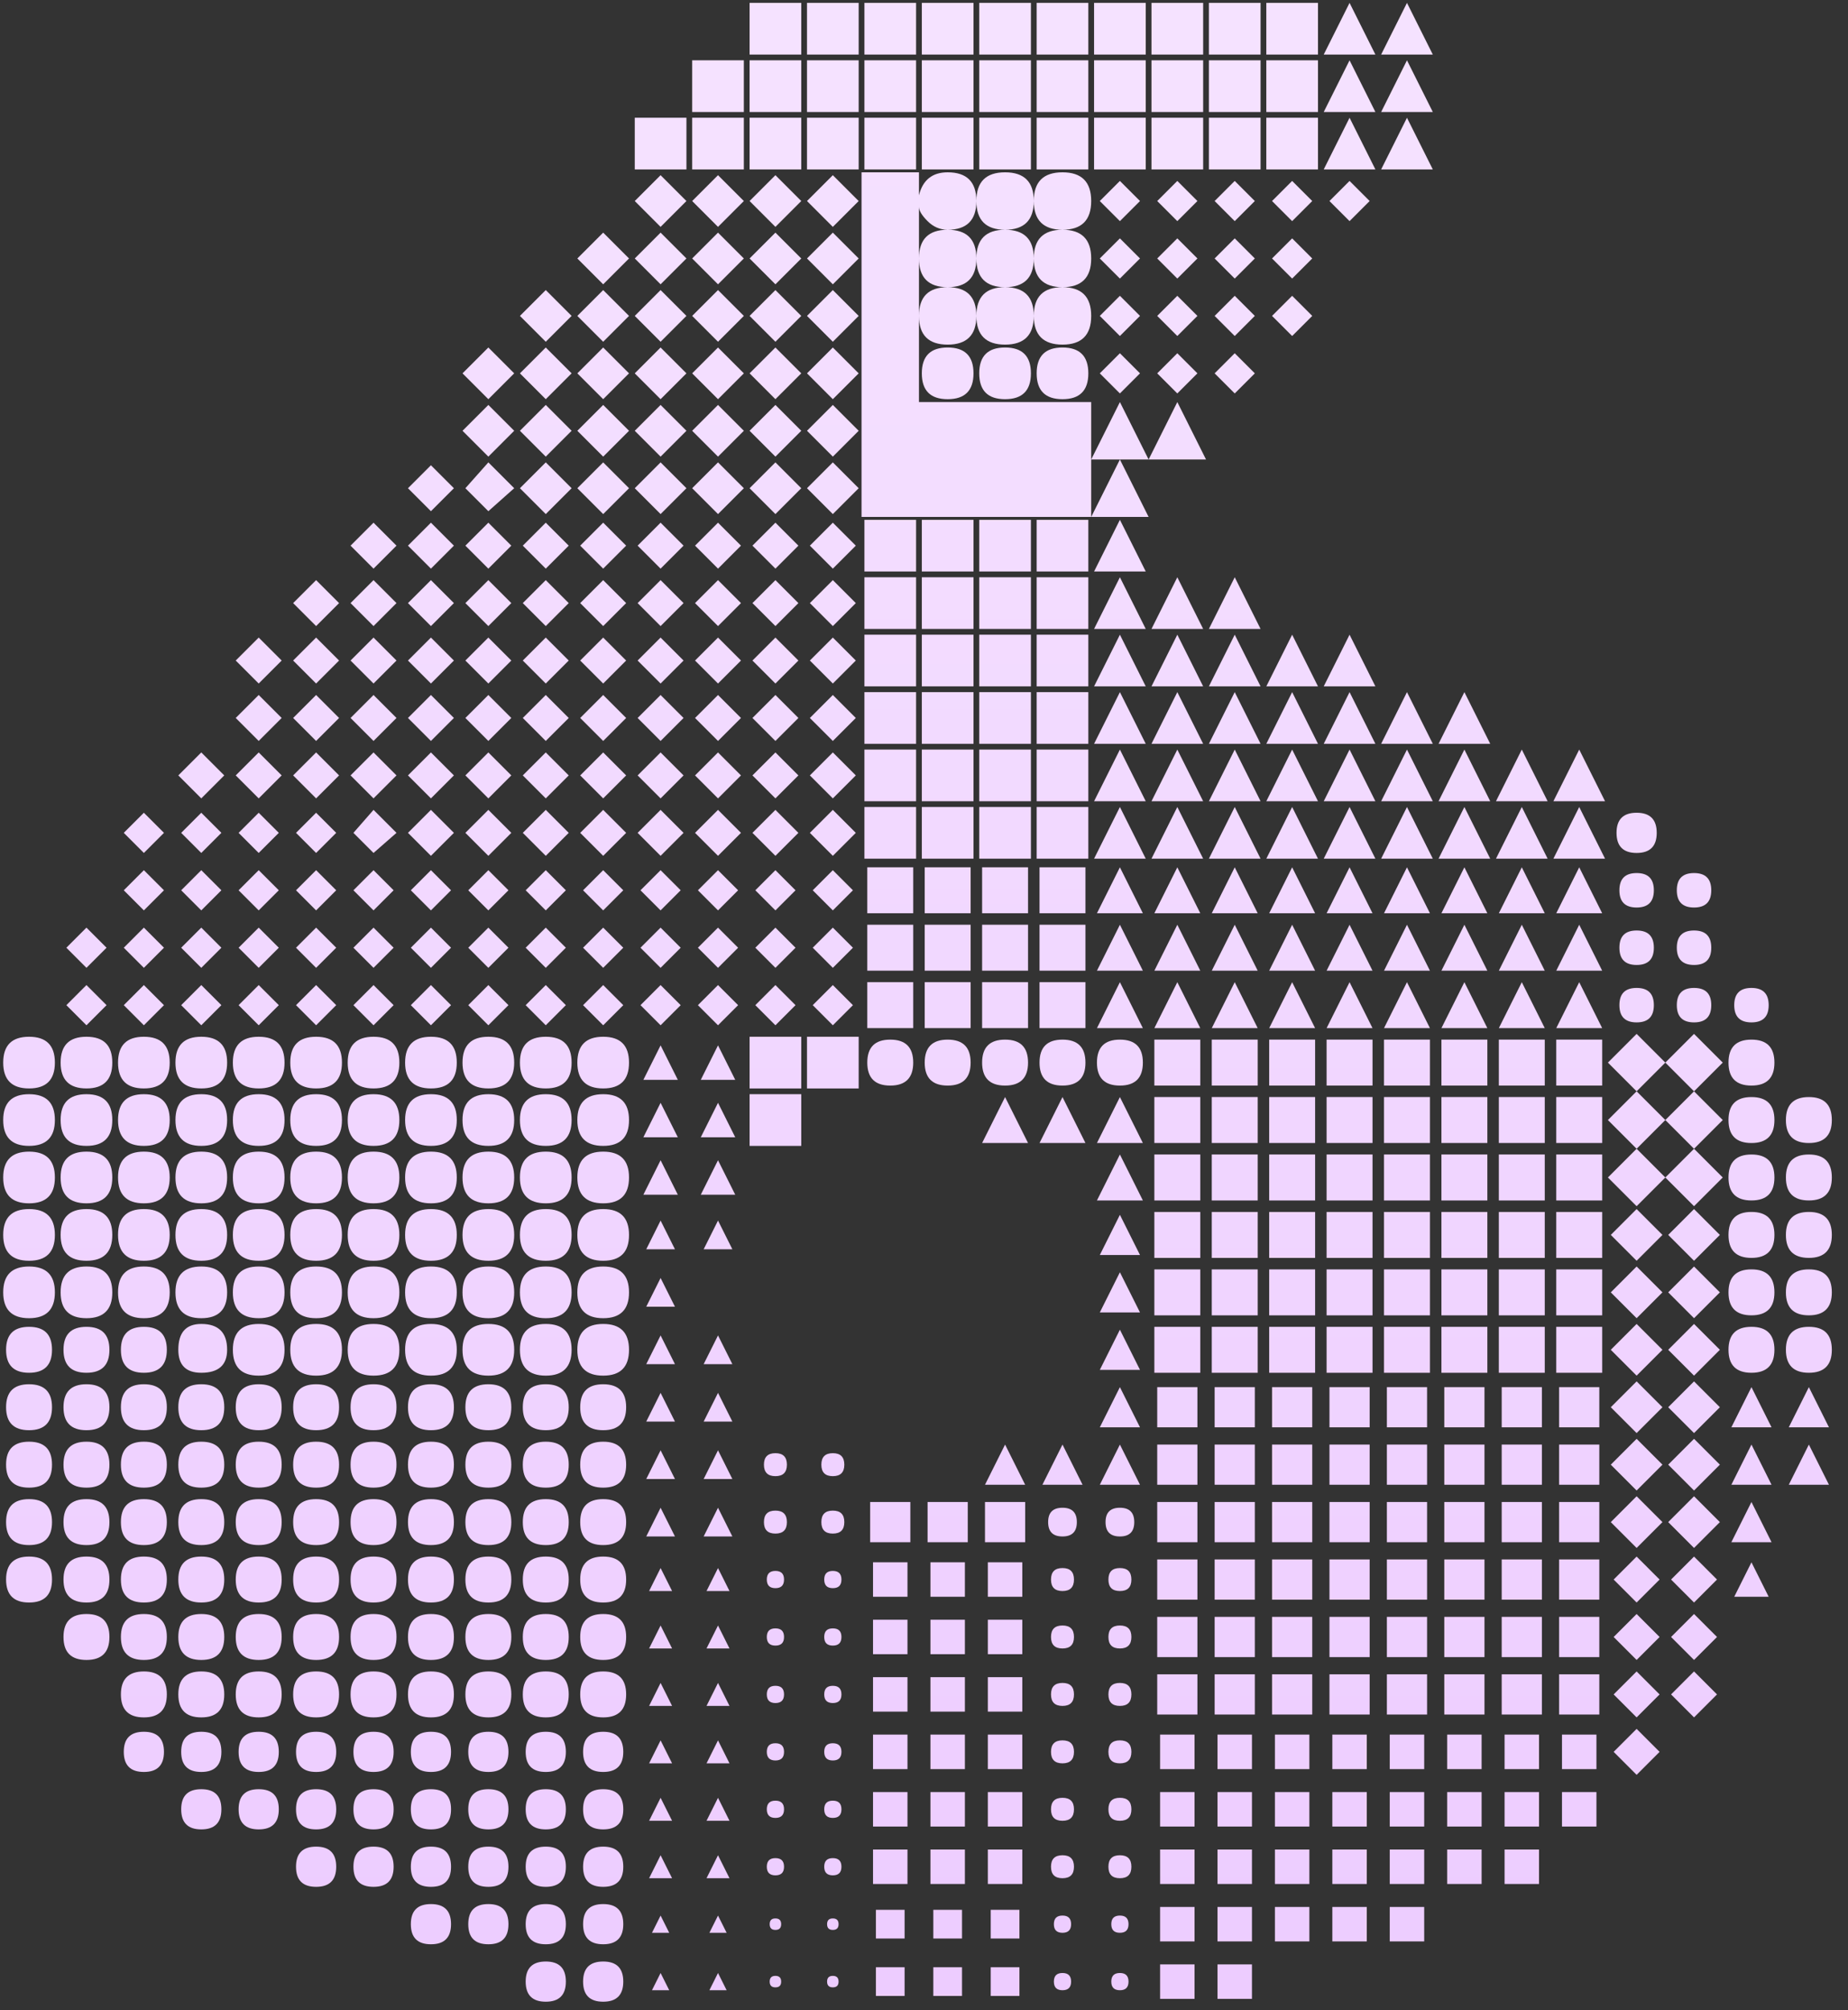 <svg width="103" height="112" viewBox="0 0 103 112" fill="none" xmlns="http://www.w3.org/2000/svg">
<rect x="0" y="0" width="103" height="112" fill="#333333" stroke="none"/>
<path d="M78.419 0.16L79.859 3.04H76.979L78.419 0.16ZM75.219 0.16L76.659 3.04H73.779L75.219 0.16ZM73.459 3.04H70.579V0.16H73.459V3.04ZM70.259 3.04H67.379V0.16H70.259V3.04ZM67.059 3.04H64.179V0.16H67.059V3.04ZM63.859 3.04H60.979V0.16H63.859V3.04ZM60.659 3.04H57.779V0.16H60.659V3.04ZM57.459 3.04H54.579V0.16H57.459V3.04ZM54.259 3.04H51.379V0.16H54.259V3.04ZM51.059 3.04H48.179V0.16H51.059V3.04ZM47.859 3.04H44.979V0.16H47.859V3.04ZM44.659 3.04H41.779V0.16H44.659V3.04ZM78.419 3.36L79.859 6.24H76.979L78.419 3.36ZM75.219 3.36L76.659 6.24H73.779L75.219 3.36ZM73.459 6.24H70.579V3.36H73.459V6.24ZM70.259 6.24H67.379V3.36H70.259V6.24ZM67.059 6.24H64.179V3.36H67.059V6.24ZM63.859 6.24H60.979V3.36H63.859V6.24ZM60.659 6.24H57.779V3.36H60.659V6.24ZM57.459 6.24H54.579V3.36H57.459V6.24ZM54.259 6.24H51.379V3.36H54.259V6.24ZM51.059 6.24H48.179V3.36H51.059V6.24ZM47.859 6.24H44.979V3.36H47.859V6.24ZM44.659 6.24H41.779V3.36H44.659V6.24ZM41.459 6.24H38.579V3.36H41.459V6.24ZM78.419 6.56L79.859 9.44H76.979L78.419 6.56ZM75.219 6.56L76.659 9.44H73.779L75.219 6.56ZM73.459 9.44H70.579V6.56H73.459V9.44ZM70.259 9.44H67.379V6.56H70.259V9.44ZM67.059 9.44H64.179V6.56H67.059V9.44ZM63.859 9.44H60.979V6.56H63.859V9.44ZM60.659 9.44H57.779V6.56H60.659V9.44ZM57.459 9.44H54.579V6.56H57.459V9.44ZM54.259 9.44H51.379V6.56H54.259V9.44ZM51.059 9.44H48.179V6.56H51.059V9.44ZM47.859 9.44H44.979V6.56H47.859V9.44ZM44.659 9.44H41.779V6.56H44.659V9.44ZM41.459 9.44H38.579V6.56H41.459V9.44ZM38.259 9.44H35.379V6.56H38.259V9.44ZM51.219 19.2H48.019V16V12.8V9.6H51.219V10.88C51.432 10.027 51.965 9.6 52.819 9.6C53.885 9.6 54.419 10.133 54.419 11.2C54.419 12.267 53.885 12.8 52.819 12.8C52.392 12.8 52.019 12.64 51.699 12.32C51.379 12 51.219 11.733 51.219 11.52V12.8V16V19.2ZM59.219 12.8C58.152 12.8 57.619 12.267 57.619 11.2C57.619 10.133 58.152 9.6 59.219 9.6C60.285 9.6 60.819 10.133 60.819 11.2C60.819 12.267 60.285 12.8 59.219 12.8ZM56.019 12.8C54.952 12.8 54.419 12.267 54.419 11.2C54.419 10.133 54.952 9.6 56.019 9.6C57.085 9.6 57.619 10.133 57.619 11.2C57.619 12.267 57.085 12.8 56.019 12.8ZM46.419 12.64L44.979 11.2L46.419 9.76L47.859 11.2L46.419 12.64ZM43.219 12.64L41.779 11.2L43.219 9.76L44.659 11.2L43.219 12.64ZM40.019 12.64L38.579 11.2L40.019 9.76L41.459 11.2L40.019 12.64ZM36.819 12.64L35.379 11.2L36.819 9.76L38.259 11.2L36.819 12.64ZM75.219 12.32L74.099 11.2L75.219 10.08L76.339 11.2L75.219 12.32ZM72.019 12.32L70.899 11.2L72.019 10.08L73.139 11.2L72.019 12.32ZM68.819 12.32L67.699 11.2L68.819 10.08L69.939 11.2L68.819 12.32ZM65.619 12.32L64.499 11.2L65.619 10.08L66.739 11.2L65.619 12.32ZM62.419 12.32L61.299 11.2L62.419 10.08L63.539 11.2L62.419 12.32ZM59.219 16C58.152 16 57.619 15.467 57.619 14.4C57.619 13.333 58.152 12.8 59.219 12.8C60.285 12.8 60.819 13.333 60.819 14.4C60.819 15.467 60.285 16 59.219 16ZM56.019 16C54.952 16 54.419 15.467 54.419 14.4C54.419 13.333 54.952 12.8 56.019 12.8C57.085 12.8 57.619 13.333 57.619 14.4C57.619 15.467 57.085 16 56.019 16ZM52.819 16C51.752 16 51.219 15.467 51.219 14.4C51.219 13.333 51.752 12.8 52.819 12.8C53.885 12.8 54.419 13.333 54.419 14.4C54.419 15.467 53.885 16 52.819 16ZM46.419 15.84L44.979 14.4L46.419 12.96L47.859 14.4L46.419 15.84ZM43.219 15.84L41.779 14.4L43.219 12.96L44.659 14.4L43.219 15.84ZM40.019 15.84L38.579 14.4L40.019 12.96L41.459 14.4L40.019 15.84ZM36.819 15.84L35.379 14.4L36.819 12.96L38.259 14.4L36.819 15.84ZM33.619 15.84L32.179 14.4L33.619 12.96L35.059 14.4L33.619 15.84ZM72.019 15.52L70.899 14.4L72.019 13.28L73.139 14.4L72.019 15.52ZM68.819 15.52L67.699 14.4L68.819 13.28L69.939 14.4L68.819 15.52ZM65.619 15.52L64.499 14.4L65.619 13.28L66.739 14.4L65.619 15.52ZM62.419 15.52L61.299 14.4L62.419 13.28L63.539 14.4L62.419 15.52ZM59.219 19.2C58.152 19.2 57.619 18.667 57.619 17.6C57.619 16.533 58.152 16 59.219 16C60.285 16 60.819 16.533 60.819 17.6C60.819 18.667 60.285 19.2 59.219 19.2ZM56.019 19.2C54.952 19.2 54.419 18.667 54.419 17.6C54.419 16.533 54.952 16 56.019 16C57.085 16 57.619 16.533 57.619 17.6C57.619 18.667 57.085 19.2 56.019 19.2ZM52.819 19.2C51.752 19.2 51.219 18.667 51.219 17.6C51.219 16.533 51.752 16 52.819 16C53.885 16 54.419 16.533 54.419 17.6C54.419 18.667 53.885 19.2 52.819 19.2ZM46.419 19.04L44.979 17.6L46.419 16.16L47.859 17.6L46.419 19.04ZM43.219 19.04L41.779 17.6L43.219 16.16L44.659 17.6L43.219 19.04ZM40.019 19.04L38.579 17.6L40.019 16.16L41.459 17.6L40.019 19.04ZM36.819 19.04L35.379 17.6L36.819 16.16L38.259 17.6L36.819 19.04ZM33.619 19.04L32.179 17.6L33.619 16.16L35.059 17.6L33.619 19.04ZM30.419 19.04L28.979 17.6L30.419 16.16L31.859 17.6L30.419 19.04ZM72.019 18.72L70.899 17.6L72.019 16.48L73.139 17.6L72.019 18.72ZM68.819 18.72L67.699 17.6L68.819 16.48L69.939 17.6L68.819 18.72ZM65.619 18.72L64.499 17.6L65.619 16.48L66.739 17.6L65.619 18.72ZM62.419 18.72L61.299 17.6L62.419 16.48L63.539 17.6L62.419 18.72ZM51.219 22.4H48.019V19.2H51.219V22.4ZM59.219 22.24C58.259 22.24 57.779 21.76 57.779 20.8C57.779 19.84 58.259 19.36 59.219 19.36C60.179 19.36 60.659 19.84 60.659 20.8C60.659 21.76 60.179 22.24 59.219 22.24ZM56.019 22.24C55.059 22.24 54.579 21.76 54.579 20.8C54.579 19.84 55.059 19.36 56.019 19.36C56.979 19.36 57.459 19.84 57.459 20.8C57.459 21.76 56.979 22.24 56.019 22.24ZM52.819 22.24C51.859 22.24 51.379 21.76 51.379 20.8C51.379 19.84 51.859 19.36 52.819 19.36C53.779 19.36 54.259 19.84 54.259 20.8C54.259 21.76 53.779 22.24 52.819 22.24ZM46.419 22.24L44.979 20.8L46.419 19.36L47.859 20.8L46.419 22.24ZM43.219 22.24L41.779 20.8L43.219 19.36L44.659 20.8L43.219 22.24ZM40.019 22.24L38.579 20.8L40.019 19.36L41.459 20.8L40.019 22.24ZM36.819 22.24L35.379 20.8L36.819 19.36L38.259 20.8L36.819 22.24ZM33.619 22.24L32.179 20.8L33.619 19.36L35.059 20.8L33.619 22.24ZM30.419 22.24L28.979 20.8L30.419 19.36L31.859 20.8L30.419 22.24ZM27.219 22.24L25.779 20.8L27.219 19.36L28.659 20.8L27.219 22.24ZM68.819 21.92L67.699 20.8L68.819 19.68L69.939 20.8L68.819 21.92ZM65.619 21.92L64.499 20.8L65.619 19.68L66.739 20.8L65.619 21.92ZM62.419 21.92L61.299 20.8L62.419 19.68L63.539 20.8L62.419 21.92ZM65.619 22.4L67.219 25.6H64.019L65.619 22.4ZM62.419 22.4L64.019 25.6H60.819L62.419 22.4ZM60.819 25.6H57.619V22.4H60.819V25.6ZM57.619 25.6H54.419V22.4H57.619V25.6ZM54.419 25.6H51.219V22.4H54.419V25.6ZM51.219 25.6H48.019V22.4H51.219V25.6ZM46.419 25.44L44.979 24L46.419 22.56L47.859 24L46.419 25.44ZM43.219 25.44L41.779 24L43.219 22.56L44.659 24L43.219 25.44ZM40.019 25.44L38.579 24L40.019 22.56L41.459 24L40.019 25.44ZM36.819 25.44L35.379 24L36.819 22.56L38.259 24L36.819 25.44ZM33.619 25.44L32.179 24L33.619 22.56L35.059 24L33.619 25.44ZM30.419 25.44L28.979 24L30.419 22.56L31.859 24L30.419 25.44ZM27.219 25.44L25.779 24L27.219 22.56L28.659 24L27.219 25.44ZM62.419 25.6L64.019 28.8H60.819L62.419 25.6ZM60.819 28.8H57.619V25.6H60.819V28.8ZM57.619 28.8H54.419V25.6H57.619V28.8ZM54.419 28.8H51.219V25.6H54.419V28.8ZM51.219 28.8H48.019V25.6H51.219V28.8ZM46.419 28.64L44.979 27.2L46.419 25.76L47.859 27.2L46.419 28.64ZM43.219 28.64L41.779 27.2L43.219 25.76L44.659 27.2L43.219 28.64ZM40.019 28.64L38.579 27.2L40.019 25.76L41.459 27.2L40.019 28.64ZM36.819 28.64L35.379 27.2L36.819 25.76L38.259 27.2L36.819 28.64ZM33.619 28.64L32.179 27.2L33.619 25.76L35.059 27.2L33.619 28.64ZM30.419 28.64L28.979 27.2L30.419 25.76L31.859 27.2L30.419 28.64ZM27.219 28.48L25.939 27.2L27.219 25.76L28.659 27.2L27.219 28.48ZM24.019 28.48L22.739 27.2L24.019 25.92L25.299 27.2L24.019 28.48ZM62.419 28.96L63.859 31.84H60.979L62.419 28.96ZM60.659 31.84H57.779V28.96H60.659V31.84ZM57.459 31.84H54.579V28.96H57.459V31.84ZM54.259 31.84H51.379V28.96H54.259V31.84ZM51.059 31.84H48.179V28.96H51.059V31.84ZM46.419 31.68L45.139 30.4L46.419 29.12L47.699 30.4L46.419 31.68ZM43.219 31.68L41.939 30.4L43.219 29.12L44.499 30.4L43.219 31.68ZM40.019 31.68L38.739 30.4L40.019 29.12L41.299 30.4L40.019 31.68ZM36.819 31.68L35.539 30.4L36.819 29.12L38.099 30.4L36.819 31.68ZM33.619 31.68L32.339 30.4L33.619 29.12L34.899 30.4L33.619 31.68ZM30.419 31.68L29.139 30.4L30.419 29.12L31.699 30.4L30.419 31.68ZM27.219 31.68L25.939 30.4L27.219 29.12L28.499 30.4L27.219 31.68ZM24.019 31.68L22.739 30.4L24.019 29.12L25.299 30.4L24.019 31.68ZM20.819 31.68L19.539 30.4L20.819 29.12L22.099 30.4L20.819 31.68ZM68.819 32.16L70.259 35.04H67.379L68.819 32.16ZM65.619 32.16L67.059 35.04H64.179L65.619 32.16ZM62.419 32.16L63.859 35.04H60.979L62.419 32.16ZM60.659 35.04H57.779V32.16H60.659V35.04ZM57.459 35.04H54.579V32.16H57.459V35.04ZM54.259 35.04H51.379V32.16H54.259V35.04ZM51.059 35.04H48.179V32.16H51.059V35.04ZM46.419 34.88L45.139 33.6L46.419 32.32L47.699 33.6L46.419 34.88ZM43.219 34.88L41.939 33.6L43.219 32.32L44.499 33.6L43.219 34.88ZM40.019 34.88L38.739 33.6L40.019 32.32L41.299 33.6L40.019 34.88ZM36.819 34.88L35.539 33.6L36.819 32.32L38.099 33.6L36.819 34.88ZM33.619 34.88L32.339 33.6L33.619 32.32L34.899 33.6L33.619 34.88ZM30.419 34.88L29.139 33.6L30.419 32.32L31.699 33.6L30.419 34.88ZM27.219 34.88L25.939 33.6L27.219 32.32L28.499 33.6L27.219 34.88ZM24.019 34.88L22.739 33.6L24.019 32.32L25.299 33.6L24.019 34.88ZM20.819 34.88L19.539 33.6L20.819 32.32L22.099 33.6L20.819 34.88ZM17.619 34.88L16.339 33.6L17.619 32.32L18.899 33.6L17.619 34.88ZM75.219 35.36L76.659 38.24H73.779L75.219 35.36ZM72.019 35.36L73.459 38.24H70.579L72.019 35.36ZM68.819 35.36L70.259 38.24H67.379L68.819 35.36ZM65.619 35.36L67.059 38.24H64.179L65.619 35.36ZM62.419 35.36L63.859 38.24H60.979L62.419 35.36ZM60.659 38.24H57.779V35.36H60.659V38.24ZM57.459 38.24H54.579V35.36H57.459V38.24ZM54.259 38.24H51.379V35.36H54.259V38.24ZM51.059 38.24H48.179V35.36H51.059V38.24ZM46.419 38.08L45.139 36.8L46.419 35.52L47.699 36.8L46.419 38.08ZM43.219 38.08L41.939 36.8L43.219 35.52L44.499 36.8L43.219 38.08ZM40.019 38.08L38.739 36.8L40.019 35.52L41.299 36.8L40.019 38.08ZM36.819 38.08L35.539 36.8L36.819 35.52L38.099 36.8L36.819 38.08ZM33.619 38.08L32.339 36.8L33.619 35.52L34.899 36.8L33.619 38.08ZM30.419 38.08L29.139 36.8L30.419 35.52L31.699 36.8L30.419 38.08ZM27.219 38.08L25.939 36.8L27.219 35.52L28.499 36.8L27.219 38.08ZM24.019 38.08L22.739 36.8L24.019 35.52L25.299 36.8L24.019 38.08ZM20.819 38.08L19.539 36.8L20.819 35.52L22.099 36.8L20.819 38.08ZM17.619 38.08L16.339 36.8L17.619 35.52L18.899 36.8L17.619 38.08ZM14.419 38.08L13.139 36.8L14.419 35.52L15.699 36.8L14.419 38.08ZM81.619 38.56L83.059 41.44H80.179L81.619 38.56ZM78.419 38.56L79.859 41.44H76.979L78.419 38.56ZM75.219 38.56L76.659 41.44H73.779L75.219 38.56ZM72.019 38.56L73.459 41.44H70.579L72.019 38.56ZM68.819 38.56L70.259 41.44H67.379L68.819 38.56ZM65.619 38.56L67.059 41.44H64.179L65.619 38.56ZM62.419 38.56L63.859 41.44H60.979L62.419 38.56ZM60.659 41.44H57.779V38.56H60.659V41.44ZM57.459 41.44H54.579V38.56H57.459V41.44ZM54.259 41.44H51.379V38.56H54.259V41.44ZM51.059 41.44H48.179V38.56H51.059V41.44ZM46.419 41.28L45.139 40L46.419 38.72L47.699 40L46.419 41.28ZM43.219 41.28L41.939 40L43.219 38.72L44.499 40L43.219 41.28ZM40.019 41.28L38.739 40L40.019 38.72L41.299 40L40.019 41.28ZM36.819 41.28L35.539 40L36.819 38.72L38.099 40L36.819 41.28ZM33.619 41.28L32.339 40L33.619 38.72L34.899 40L33.619 41.28ZM30.419 41.28L29.139 40L30.419 38.72L31.699 40L30.419 41.28ZM27.219 41.28L25.939 40L27.219 38.72L28.499 40L27.219 41.28ZM24.019 41.28L22.739 40L24.019 38.72L25.299 40L24.019 41.28ZM20.819 41.28L19.539 40L20.819 38.72L22.099 40L20.819 41.28ZM17.619 41.28L16.339 40L17.619 38.72L18.899 40L17.619 41.28ZM14.419 41.28L13.139 40L14.419 38.72L15.699 40L14.419 41.28ZM88.019 41.76L89.459 44.64H86.579L88.019 41.76ZM84.819 41.76L86.259 44.64H83.379L84.819 41.76ZM81.619 41.76L83.059 44.64H80.179L81.619 41.76ZM78.419 41.76L79.859 44.64H76.979L78.419 41.76ZM75.219 41.76L76.659 44.64H73.779L75.219 41.76ZM72.019 41.76L73.459 44.64H70.579L72.019 41.76ZM68.819 41.76L70.259 44.64H67.379L68.819 41.76ZM65.619 41.76L67.059 44.64H64.179L65.619 41.76ZM62.419 41.76L63.859 44.64H60.979L62.419 41.76ZM60.659 44.64H57.779V41.76H60.659V44.64ZM57.459 44.64H54.579V41.76H57.459V44.64ZM54.259 44.64H51.379V41.76H54.259V44.64ZM51.059 44.64H48.179V41.76H51.059V44.64ZM46.419 44.48L45.139 43.2L46.419 41.92L47.699 43.2L46.419 44.48ZM43.219 44.48L41.939 43.2L43.219 41.92L44.499 43.2L43.219 44.48ZM40.019 44.48L38.739 43.2L40.019 41.92L41.299 43.2L40.019 44.48ZM36.819 44.48L35.539 43.2L36.819 41.92L38.099 43.2L36.819 44.48ZM33.619 44.48L32.339 43.2L33.619 41.92L34.899 43.2L33.619 44.48ZM30.419 44.48L29.139 43.2L30.419 41.92L31.699 43.2L30.419 44.48ZM27.219 44.48L25.939 43.2L27.219 41.92L28.499 43.2L27.219 44.48ZM24.019 44.48L22.739 43.2L24.019 41.92L25.299 43.2L24.019 44.48ZM20.819 44.48L19.539 43.2L20.819 41.92L22.099 43.2L20.819 44.48ZM17.619 44.48L16.339 43.2L17.619 41.92L18.899 43.2L17.619 44.48ZM14.419 44.48L13.139 43.2L14.419 41.92L15.699 43.2L14.419 44.48ZM11.219 44.48L9.939 43.2L11.219 41.92L12.499 43.2L11.219 44.48ZM88.019 44.96L89.459 47.84H86.579L88.019 44.96ZM84.819 44.96L86.259 47.84H83.379L84.819 44.96ZM81.619 44.96L83.059 47.84H80.179L81.619 44.96ZM78.419 44.96L79.859 47.84H76.979L78.419 44.96ZM75.219 44.96L76.659 47.84H73.779L75.219 44.96ZM72.019 44.96L73.459 47.84H70.579L72.019 44.96ZM68.819 44.96L70.259 47.84H67.379L68.819 44.96ZM65.619 44.96L67.059 47.84H64.179L65.619 44.96ZM62.419 44.96L63.859 47.84H60.979L62.419 44.96ZM60.659 47.84H57.779V44.96H60.659V47.84ZM57.459 47.84H54.579V44.96H57.459V47.84ZM54.259 47.84H51.379V44.96H54.259V47.84ZM51.059 47.84H48.179V44.96H51.059V47.84ZM46.419 47.68L45.139 46.4L46.419 45.12L47.699 46.4L46.419 47.68ZM43.219 47.68L41.939 46.4L43.219 45.12L44.499 46.4L43.219 47.68ZM40.019 47.68L38.739 46.4L40.019 45.12L41.299 46.4L40.019 47.68ZM36.819 47.68L35.539 46.4L36.819 45.12L38.099 46.4L36.819 47.68ZM33.619 47.68L32.339 46.4L33.619 45.12L34.899 46.4L33.619 47.68ZM30.419 47.68L29.139 46.4L30.419 45.12L31.699 46.4L30.419 47.68ZM27.219 47.68L25.939 46.4L27.219 45.12L28.499 46.4L27.219 47.68ZM24.019 47.68L22.739 46.4L24.019 45.12L25.299 46.4L24.019 47.68ZM20.819 47.52L19.699 46.4L20.819 45.12L22.099 46.4L20.819 47.52ZM17.619 47.52L16.499 46.4L17.619 45.28L18.739 46.4L17.619 47.52ZM14.419 47.52L13.299 46.4L14.419 45.28L15.539 46.4L14.419 47.52ZM11.219 47.52L10.099 46.4L11.219 45.28L12.339 46.4L11.219 47.52ZM8.019 47.52L6.899 46.4L8.019 45.28L9.139 46.4L8.019 47.52ZM91.219 47.52C90.472 47.52 90.099 47.147 90.099 46.4C90.099 45.653 90.472 45.28 91.219 45.28C91.965 45.28 92.339 45.653 92.339 46.4C92.339 47.147 91.965 47.52 91.219 47.52ZM88.019 48.32L89.299 50.88H86.739L88.019 48.32ZM84.819 48.32L86.099 50.88H83.539L84.819 48.32ZM81.619 48.32L82.899 50.88H80.339L81.619 48.32ZM78.419 48.32L79.699 50.88H77.139L78.419 48.32ZM75.219 48.32L76.499 50.88H73.939L75.219 48.32ZM72.019 48.32L73.299 50.88H70.739L72.019 48.32ZM68.819 48.32L70.099 50.88H67.539L68.819 48.32ZM65.619 48.32L66.899 50.88H64.339L65.619 48.32ZM62.419 48.32L63.699 50.88H61.139L62.419 48.32ZM60.499 50.88H57.939V48.32H60.499V50.88ZM57.299 50.88H54.739V48.32H57.299V50.88ZM54.099 50.88H51.539V48.32H54.099V50.88ZM50.899 50.88H48.339V48.32H50.899V50.88ZM46.419 50.72L45.299 49.6L46.419 48.48L47.539 49.6L46.419 50.72ZM43.219 50.72L42.099 49.6L43.219 48.48L44.339 49.6L43.219 50.72ZM40.019 50.72L38.899 49.6L40.019 48.48L41.139 49.6L40.019 50.72ZM36.819 50.72L35.699 49.6L36.819 48.48L37.939 49.6L36.819 50.72ZM33.619 50.72L32.499 49.6L33.619 48.48L34.739 49.6L33.619 50.72ZM30.419 50.72L29.299 49.6L30.419 48.48L31.539 49.6L30.419 50.72ZM27.219 50.72L26.099 49.6L27.219 48.48L28.339 49.6L27.219 50.72ZM24.019 50.72L22.899 49.6L24.019 48.48L25.139 49.6L24.019 50.72ZM20.819 50.72L19.699 49.6L20.819 48.48L21.939 49.6L20.819 50.72ZM17.619 50.72L16.499 49.6L17.619 48.48L18.739 49.6L17.619 50.72ZM14.419 50.72L13.299 49.6L14.419 48.48L15.539 49.6L14.419 50.72ZM11.219 50.72L10.099 49.6L11.219 48.48L12.339 49.6L11.219 50.72ZM8.019 50.72L6.899 49.6L8.019 48.48L9.139 49.6L8.019 50.72ZM94.419 50.56C93.779 50.56 93.459 50.24 93.459 49.6C93.459 48.96 93.779 48.64 94.419 48.64C95.059 48.64 95.379 48.96 95.379 49.6C95.379 50.24 95.059 50.56 94.419 50.56ZM91.219 50.56C90.579 50.56 90.259 50.24 90.259 49.6C90.259 48.96 90.579 48.64 91.219 48.64C91.859 48.64 92.179 48.96 92.179 49.6C92.179 50.24 91.859 50.56 91.219 50.56ZM88.019 51.52L89.299 54.08H86.739L88.019 51.52ZM84.819 51.52L86.099 54.08H83.539L84.819 51.52ZM81.619 51.52L82.899 54.08H80.339L81.619 51.52ZM78.419 51.52L79.699 54.08H77.139L78.419 51.52ZM75.219 51.52L76.499 54.08H73.939L75.219 51.52ZM72.019 51.52L73.299 54.08H70.739L72.019 51.52ZM68.819 51.52L70.099 54.08H67.539L68.819 51.52ZM65.619 51.52L66.899 54.08H64.339L65.619 51.52ZM62.419 51.52L63.699 54.08H61.139L62.419 51.52ZM60.499 54.08H57.939V51.52H60.499V54.08ZM57.299 54.08H54.739V51.52H57.299V54.08ZM54.099 54.08H51.539V51.52H54.099V54.08ZM50.899 54.08H48.339V51.52H50.899V54.08ZM46.419 53.92L45.299 52.8L46.419 51.68L47.539 52.8L46.419 53.92ZM43.219 53.92L42.099 52.8L43.219 51.68L44.339 52.8L43.219 53.92ZM40.019 53.92L38.899 52.8L40.019 51.68L41.139 52.8L40.019 53.92ZM36.819 53.92L35.699 52.8L36.819 51.68L37.939 52.8L36.819 53.92ZM33.619 53.92L32.499 52.8L33.619 51.68L34.739 52.8L33.619 53.92ZM30.419 53.92L29.299 52.8L30.419 51.68L31.539 52.8L30.419 53.92ZM27.219 53.92L26.099 52.8L27.219 51.68L28.339 52.8L27.219 53.92ZM24.019 53.92L22.899 52.8L24.019 51.68L25.139 52.8L24.019 53.92ZM20.819 53.92L19.699 52.8L20.819 51.68L21.939 52.8L20.819 53.92ZM17.619 53.92L16.499 52.8L17.619 51.68L18.739 52.8L17.619 53.92ZM14.419 53.92L13.299 52.8L14.419 51.68L15.539 52.8L14.419 53.92ZM11.219 53.92L10.099 52.8L11.219 51.68L12.339 52.8L11.219 53.92ZM8.019 53.92L6.899 52.8L8.019 51.68L9.139 52.8L8.019 53.92ZM4.819 53.92L3.699 52.8L4.819 51.68L5.939 52.8L4.819 53.92ZM94.419 53.76C93.779 53.76 93.459 53.44 93.459 52.8C93.459 52.16 93.779 51.84 94.419 51.84C95.059 51.84 95.379 52.16 95.379 52.8C95.379 53.44 95.059 53.76 94.419 53.76ZM91.219 53.76C90.579 53.76 90.259 53.44 90.259 52.8C90.259 52.16 90.579 51.84 91.219 51.84C91.859 51.84 92.179 52.16 92.179 52.8C92.179 53.44 91.859 53.76 91.219 53.76ZM88.019 54.72L89.299 57.28H86.739L88.019 54.72ZM84.819 54.72L86.099 57.28H83.539L84.819 54.72ZM81.619 54.72L82.899 57.28H80.339L81.619 54.72ZM78.419 54.72L79.699 57.28H77.139L78.419 54.72ZM75.219 54.72L76.499 57.28H73.939L75.219 54.72ZM72.019 54.72L73.299 57.28H70.739L72.019 54.72ZM68.819 54.72L70.099 57.28H67.539L68.819 54.72ZM65.619 54.72L66.899 57.28H64.339L65.619 54.72ZM62.419 54.72L63.699 57.28H61.139L62.419 54.72ZM60.499 57.28H57.939V54.72H60.499V57.28ZM57.299 57.28H54.739V54.72H57.299V57.28ZM54.099 57.28H51.539V54.72H54.099V57.28ZM50.899 57.28H48.339V54.72H50.899V57.28ZM46.419 57.12L45.299 56L46.419 54.88L47.539 56L46.419 57.12ZM43.219 57.12L42.099 56L43.219 54.88L44.339 56L43.219 57.12ZM40.019 57.12L38.899 56L40.019 54.88L41.139 56L40.019 57.12ZM36.819 57.12L35.699 56L36.819 54.88L37.939 56L36.819 57.12ZM33.619 57.12L32.499 56L33.619 54.88L34.739 56L33.619 57.12ZM30.419 57.12L29.299 56L30.419 54.88L31.539 56L30.419 57.12ZM27.219 57.12L26.099 56L27.219 54.88L28.339 56L27.219 57.12ZM24.019 57.12L22.899 56L24.019 54.88L25.139 56L24.019 57.12ZM20.819 57.12L19.699 56L20.819 54.88L21.939 56L20.819 57.12ZM17.619 57.12L16.499 56L17.619 54.88L18.739 56L17.619 57.12ZM14.419 57.12L13.299 56L14.419 54.88L15.539 56L14.419 57.12ZM11.219 57.12L10.099 56L11.219 54.88L12.339 56L11.219 57.12ZM8.019 57.12L6.899 56L8.019 54.88L9.139 56L8.019 57.12ZM4.819 57.12L3.699 56L4.819 54.88L5.939 56L4.819 57.12ZM97.619 56.96C96.979 56.96 96.659 56.64 96.659 56C96.659 55.36 96.979 55.04 97.619 55.04C98.259 55.04 98.579 55.36 98.579 56C98.579 56.64 98.259 56.96 97.619 56.96ZM94.419 56.96C93.779 56.96 93.459 56.64 93.459 56C93.459 55.36 93.779 55.04 94.419 55.04C95.059 55.04 95.379 55.36 95.379 56C95.379 56.64 95.059 56.96 94.419 56.96ZM91.219 56.96C90.579 56.96 90.259 56.64 90.259 56C90.259 55.36 90.579 55.04 91.219 55.04C91.859 55.04 92.179 55.36 92.179 56C92.179 56.64 91.859 56.96 91.219 56.96ZM94.419 60.8L92.819 59.2L94.419 57.6L96.019 59.2L94.419 60.8ZM91.219 60.8L89.619 59.2L91.219 57.6L92.819 59.2L91.219 60.8ZM47.859 60.64H44.979V57.76H47.859V60.64ZM44.659 60.64H41.779V57.76H44.659V60.64ZM33.619 60.64C32.659 60.64 32.179 60.16 32.179 59.2C32.179 58.24 32.659 57.76 33.619 57.76C34.579 57.76 35.059 58.24 35.059 59.2C35.059 60.16 34.579 60.64 33.619 60.64ZM30.419 60.64C29.459 60.64 28.979 60.16 28.979 59.2C28.979 58.24 29.459 57.76 30.419 57.76C31.379 57.76 31.859 58.24 31.859 59.2C31.859 60.16 31.379 60.64 30.419 60.64ZM27.219 60.64C26.259 60.64 25.779 60.16 25.779 59.2C25.779 58.24 26.259 57.76 27.219 57.76C28.179 57.76 28.659 58.24 28.659 59.2C28.659 60.16 28.179 60.64 27.219 60.64ZM24.019 60.64C23.059 60.64 22.579 60.16 22.579 59.2C22.579 58.24 23.059 57.76 24.019 57.76C24.979 57.76 25.459 58.24 25.459 59.2C25.459 60.16 24.979 60.64 24.019 60.64ZM20.819 60.64C19.859 60.64 19.379 60.16 19.379 59.2C19.379 58.24 19.859 57.76 20.819 57.76C21.779 57.76 22.259 58.24 22.259 59.2C22.259 60.16 21.779 60.64 20.819 60.64ZM17.619 60.64C16.659 60.64 16.179 60.16 16.179 59.2C16.179 58.24 16.659 57.76 17.619 57.76C18.579 57.76 19.059 58.24 19.059 59.2C19.059 60.16 18.579 60.64 17.619 60.64ZM14.419 60.64C13.459 60.64 12.979 60.16 12.979 59.2C12.979 58.24 13.459 57.76 14.419 57.76C15.379 57.76 15.859 58.24 15.859 59.2C15.859 60.16 15.379 60.64 14.419 60.64ZM11.219 60.64C10.259 60.64 9.779 60.16 9.779 59.2C9.779 58.24 10.259 57.76 11.219 57.76C12.179 57.76 12.659 58.24 12.659 59.2C12.659 60.16 12.179 60.64 11.219 60.64ZM8.019 60.64C7.059 60.64 6.579 60.16 6.579 59.2C6.579 58.24 7.059 57.76 8.019 57.76C8.979 57.76 9.459 58.24 9.459 59.2C9.459 60.16 8.979 60.64 8.019 60.64ZM4.819 60.64C3.859 60.64 3.379 60.16 3.379 59.2C3.379 58.24 3.859 57.76 4.819 57.76C5.779 57.76 6.259 58.24 6.259 59.2C6.259 60.16 5.779 60.64 4.819 60.64ZM1.619 60.64C0.659 60.64 0.179 60.16 0.179 59.2C0.179 58.24 0.659 57.76 1.619 57.76C2.579 57.76 3.059 58.24 3.059 59.2C3.059 60.16 2.579 60.64 1.619 60.64ZM97.619 60.48C96.765 60.48 96.339 60.053 96.339 59.2C96.339 58.347 96.765 57.92 97.619 57.92C98.472 57.92 98.899 58.347 98.899 59.2C98.899 60.053 98.472 60.48 97.619 60.48ZM89.299 60.48H86.739V57.92H89.299V60.48ZM86.099 60.48H83.539V57.92H86.099V60.48ZM82.899 60.48H80.339V57.92H82.899V60.48ZM79.699 60.48H77.139V57.92H79.699V60.48ZM76.499 60.48H73.939V57.92H76.499V60.48ZM73.299 60.48H70.739V57.92H73.299V60.48ZM70.099 60.48H67.539V57.92H70.099V60.48ZM66.899 60.48H64.339V57.92H66.899V60.48ZM62.419 60.48C61.565 60.48 61.139 60.053 61.139 59.2C61.139 58.347 61.565 57.92 62.419 57.92C63.272 57.92 63.699 58.347 63.699 59.2C63.699 60.053 63.272 60.48 62.419 60.48ZM59.219 60.48C58.365 60.48 57.939 60.053 57.939 59.2C57.939 58.347 58.365 57.92 59.219 57.92C60.072 57.92 60.499 58.347 60.499 59.2C60.499 60.053 60.072 60.48 59.219 60.48ZM56.019 60.48C55.165 60.48 54.739 60.053 54.739 59.2C54.739 58.347 55.165 57.92 56.019 57.92C56.872 57.92 57.299 58.347 57.299 59.2C57.299 60.053 56.872 60.48 56.019 60.48ZM52.819 60.48C51.965 60.48 51.539 60.053 51.539 59.2C51.539 58.347 51.965 57.92 52.819 57.92C53.672 57.92 54.099 58.347 54.099 59.2C54.099 60.053 53.672 60.48 52.819 60.48ZM49.619 60.48C48.765 60.48 48.339 60.053 48.339 59.2C48.339 58.347 48.765 57.92 49.619 57.92C50.472 57.92 50.899 58.347 50.899 59.2C50.899 60.053 50.472 60.48 49.619 60.48ZM40.019 58.24L40.979 60.16H39.059L40.019 58.24ZM36.819 58.24L37.779 60.16H35.859L36.819 58.24ZM94.419 64L92.819 62.4L94.419 60.8L96.019 62.4L94.419 64ZM91.219 64L89.619 62.4L91.219 60.8L92.819 62.4L91.219 64ZM44.659 63.84H41.779V60.96H44.659V63.84ZM33.619 63.84C32.659 63.84 32.179 63.36 32.179 62.4C32.179 61.44 32.659 60.96 33.619 60.96C34.579 60.96 35.059 61.44 35.059 62.4C35.059 63.36 34.579 63.84 33.619 63.84ZM30.419 63.84C29.459 63.84 28.979 63.36 28.979 62.4C28.979 61.44 29.459 60.96 30.419 60.96C31.379 60.96 31.859 61.44 31.859 62.4C31.859 63.36 31.379 63.84 30.419 63.84ZM27.219 63.84C26.259 63.84 25.779 63.36 25.779 62.4C25.779 61.44 26.259 60.96 27.219 60.96C28.179 60.96 28.659 61.44 28.659 62.4C28.659 63.36 28.179 63.84 27.219 63.84ZM24.019 63.84C23.059 63.84 22.579 63.36 22.579 62.4C22.579 61.44 23.059 60.96 24.019 60.96C24.979 60.96 25.459 61.44 25.459 62.4C25.459 63.36 24.979 63.84 24.019 63.84ZM20.819 63.84C19.859 63.84 19.379 63.36 19.379 62.4C19.379 61.44 19.859 60.96 20.819 60.96C21.779 60.96 22.259 61.44 22.259 62.4C22.259 63.36 21.779 63.84 20.819 63.84ZM17.619 63.84C16.659 63.84 16.179 63.36 16.179 62.4C16.179 61.44 16.659 60.96 17.619 60.96C18.579 60.96 19.059 61.44 19.059 62.4C19.059 63.36 18.579 63.84 17.619 63.84ZM14.419 63.84C13.459 63.84 12.979 63.36 12.979 62.4C12.979 61.44 13.459 60.96 14.419 60.96C15.379 60.96 15.859 61.44 15.859 62.4C15.859 63.36 15.379 63.84 14.419 63.84ZM11.219 63.84C10.259 63.84 9.779 63.36 9.779 62.4C9.779 61.44 10.259 60.96 11.219 60.96C12.179 60.96 12.659 61.44 12.659 62.4C12.659 63.36 12.179 63.84 11.219 63.84ZM8.019 63.84C7.059 63.84 6.579 63.36 6.579 62.4C6.579 61.44 7.059 60.96 8.019 60.96C8.979 60.96 9.459 61.44 9.459 62.4C9.459 63.36 8.979 63.84 8.019 63.84ZM4.819 63.84C3.859 63.84 3.379 63.36 3.379 62.4C3.379 61.44 3.859 60.96 4.819 60.96C5.779 60.96 6.259 61.44 6.259 62.4C6.259 63.36 5.779 63.84 4.819 63.84ZM1.619 63.84C0.659 63.84 0.179 63.36 0.179 62.4C0.179 61.44 0.659 60.96 1.619 60.96C2.579 60.96 3.059 61.44 3.059 62.4C3.059 63.36 2.579 63.84 1.619 63.84ZM100.819 63.68C99.965 63.68 99.539 63.253 99.539 62.4C99.539 61.547 99.965 61.12 100.819 61.12C101.672 61.12 102.099 61.547 102.099 62.4C102.099 63.253 101.672 63.68 100.819 63.68ZM97.619 63.68C96.765 63.68 96.339 63.253 96.339 62.4C96.339 61.547 96.765 61.12 97.619 61.12C98.472 61.12 98.899 61.547 98.899 62.4C98.899 63.253 98.472 63.68 97.619 63.68ZM89.299 63.68H86.739V61.12H89.299V63.68ZM86.099 63.68H83.539V61.12H86.099V63.68ZM82.899 63.68H80.339V61.12H82.899V63.68ZM79.699 63.68H77.139V61.12H79.699V63.68ZM76.499 63.68H73.939V61.12H76.499V63.68ZM73.299 63.68H70.739V61.12H73.299V63.68ZM70.099 63.68H67.539V61.12H70.099V63.68ZM66.899 63.68H64.339V61.12H66.899V63.68ZM62.419 61.12L63.699 63.68H61.139L62.419 61.12ZM59.219 61.12L60.499 63.68H57.939L59.219 61.12ZM56.019 61.12L57.299 63.68H54.739L56.019 61.12ZM40.019 61.44L40.979 63.36H39.059L40.019 61.44ZM36.819 61.44L37.779 63.36H35.859L36.819 61.44ZM94.419 67.2L92.819 65.6L94.419 64L96.019 65.6L94.419 67.2ZM91.219 67.2L89.619 65.6L91.219 64L92.819 65.6L91.219 67.2ZM33.619 67.04C32.659 67.04 32.179 66.56 32.179 65.6C32.179 64.64 32.659 64.16 33.619 64.16C34.579 64.16 35.059 64.64 35.059 65.6C35.059 66.56 34.579 67.04 33.619 67.04ZM30.419 67.04C29.459 67.04 28.979 66.56 28.979 65.6C28.979 64.64 29.459 64.16 30.419 64.16C31.379 64.16 31.859 64.64 31.859 65.6C31.859 66.56 31.379 67.04 30.419 67.04ZM27.219 67.04C26.259 67.04 25.779 66.56 25.779 65.6C25.779 64.64 26.259 64.16 27.219 64.16C28.179 64.16 28.659 64.64 28.659 65.6C28.659 66.56 28.179 67.04 27.219 67.04ZM24.019 67.04C23.059 67.04 22.579 66.56 22.579 65.6C22.579 64.64 23.059 64.16 24.019 64.16C24.979 64.16 25.459 64.64 25.459 65.6C25.459 66.56 24.979 67.04 24.019 67.04ZM20.819 67.04C19.859 67.04 19.379 66.56 19.379 65.6C19.379 64.64 19.859 64.16 20.819 64.16C21.779 64.16 22.259 64.64 22.259 65.6C22.259 66.56 21.779 67.04 20.819 67.04ZM17.619 67.04C16.659 67.04 16.179 66.56 16.179 65.6C16.179 64.64 16.659 64.16 17.619 64.16C18.579 64.16 19.059 64.64 19.059 65.6C19.059 66.56 18.579 67.04 17.619 67.04ZM14.419 67.04C13.459 67.04 12.979 66.56 12.979 65.6C12.979 64.64 13.459 64.16 14.419 64.16C15.379 64.16 15.859 64.64 15.859 65.6C15.859 66.56 15.379 67.04 14.419 67.04ZM11.219 67.04C10.259 67.04 9.779 66.56 9.779 65.6C9.779 64.64 10.259 64.16 11.219 64.16C12.179 64.16 12.659 64.64 12.659 65.6C12.659 66.56 12.179 67.04 11.219 67.04ZM8.019 67.04C7.059 67.04 6.579 66.56 6.579 65.6C6.579 64.64 7.059 64.16 8.019 64.16C8.979 64.16 9.459 64.64 9.459 65.6C9.459 66.56 8.979 67.04 8.019 67.04ZM4.819 67.04C3.859 67.04 3.379 66.56 3.379 65.6C3.379 64.64 3.859 64.16 4.819 64.16C5.779 64.16 6.259 64.64 6.259 65.6C6.259 66.56 5.779 67.04 4.819 67.04ZM1.619 67.04C0.659 67.04 0.179 66.56 0.179 65.6C0.179 64.64 0.659 64.16 1.619 64.16C2.579 64.16 3.059 64.64 3.059 65.6C3.059 66.56 2.579 67.04 1.619 67.04ZM100.819 66.88C99.965 66.88 99.539 66.453 99.539 65.6C99.539 64.747 99.965 64.32 100.819 64.32C101.672 64.32 102.099 64.747 102.099 65.6C102.099 66.453 101.672 66.88 100.819 66.88ZM97.619 66.88C96.765 66.88 96.339 66.453 96.339 65.6C96.339 64.747 96.765 64.32 97.619 64.32C98.472 64.32 98.899 64.747 98.899 65.6C98.899 66.453 98.472 66.88 97.619 66.88ZM89.299 66.88H86.739V64.32H89.299V66.88ZM86.099 66.88H83.539V64.32H86.099V66.88ZM82.899 66.88H80.339V64.32H82.899V66.88ZM79.699 66.88H77.139V64.32H79.699V66.88ZM76.499 66.88H73.939V64.32H76.499V66.88ZM73.299 66.88H70.739V64.32H73.299V66.88ZM70.099 66.88H67.539V64.32H70.099V66.88ZM66.899 66.88H64.339V64.32H66.899V66.88ZM62.419 64.32L63.699 66.88H61.139L62.419 64.32ZM40.019 64.64L40.979 66.56H39.059L40.019 64.64ZM36.819 64.64L37.779 66.56H35.859L36.819 64.64ZM94.419 70.24L92.979 68.8L94.419 67.36L95.859 68.8L94.419 70.24ZM91.219 70.24L89.779 68.8L91.219 67.36L92.659 68.8L91.219 70.24ZM33.619 70.24C32.659 70.24 32.179 69.76 32.179 68.8C32.179 67.84 32.659 67.36 33.619 67.36C34.579 67.36 35.059 67.84 35.059 68.8C35.059 69.76 34.579 70.24 33.619 70.24ZM30.419 70.24C29.459 70.24 28.979 69.76 28.979 68.8C28.979 67.84 29.459 67.36 30.419 67.36C31.379 67.36 31.859 67.84 31.859 68.8C31.859 69.76 31.379 70.24 30.419 70.24ZM27.219 70.24C26.259 70.24 25.779 69.76 25.779 68.8C25.779 67.84 26.259 67.36 27.219 67.36C28.179 67.36 28.659 67.84 28.659 68.8C28.659 69.76 28.179 70.24 27.219 70.24ZM24.019 70.24C23.059 70.24 22.579 69.76 22.579 68.8C22.579 67.84 23.059 67.36 24.019 67.36C24.979 67.36 25.459 67.84 25.459 68.8C25.459 69.76 24.979 70.24 24.019 70.24ZM20.819 70.24C19.859 70.24 19.379 69.76 19.379 68.8C19.379 67.84 19.859 67.36 20.819 67.36C21.779 67.36 22.259 67.84 22.259 68.8C22.259 69.76 21.779 70.24 20.819 70.24ZM17.619 70.24C16.659 70.24 16.179 69.76 16.179 68.8C16.179 67.84 16.659 67.36 17.619 67.36C18.579 67.36 19.059 67.84 19.059 68.8C19.059 69.76 18.579 70.24 17.619 70.24ZM14.419 70.24C13.459 70.24 12.979 69.76 12.979 68.8C12.979 67.84 13.459 67.36 14.419 67.36C15.379 67.36 15.859 67.84 15.859 68.8C15.859 69.76 15.379 70.24 14.419 70.24ZM11.219 70.24C10.259 70.24 9.779 69.76 9.779 68.8C9.779 67.84 10.259 67.36 11.219 67.36C12.179 67.36 12.659 67.84 12.659 68.8C12.659 69.76 12.179 70.24 11.219 70.24ZM8.019 70.24C7.059 70.24 6.579 69.76 6.579 68.8C6.579 67.84 7.059 67.36 8.019 67.36C8.979 67.36 9.459 67.84 9.459 68.8C9.459 69.76 8.979 70.24 8.019 70.24ZM4.819 70.24C3.859 70.24 3.379 69.76 3.379 68.8C3.379 67.84 3.859 67.36 4.819 67.36C5.779 67.36 6.259 67.84 6.259 68.8C6.259 69.76 5.779 70.24 4.819 70.24ZM1.619 70.24C0.659 70.24 0.179 69.76 0.179 68.8C0.179 67.84 0.659 67.36 1.619 67.36C2.579 67.36 3.059 67.84 3.059 68.8C3.059 69.76 2.579 70.24 1.619 70.24ZM100.819 70.08C99.965 70.08 99.539 69.653 99.539 68.8C99.539 67.947 99.965 67.52 100.819 67.52C101.672 67.52 102.099 67.947 102.099 68.8C102.099 69.653 101.672 70.08 100.819 70.08ZM97.619 70.08C96.765 70.08 96.339 69.653 96.339 68.8C96.339 67.947 96.765 67.52 97.619 67.52C98.472 67.52 98.899 67.947 98.899 68.8C98.899 69.653 98.472 70.08 97.619 70.08ZM89.299 70.08H86.739V67.52H89.299V70.08ZM86.099 70.08H83.539V67.52H86.099V70.08ZM82.899 70.08H80.339V67.52H82.899V70.08ZM79.699 70.08H77.139V67.52H79.699V70.08ZM76.499 70.08H73.939V67.52H76.499V70.08ZM73.299 70.08H70.739V67.52H73.299V70.08ZM70.099 70.08H67.539V67.52H70.099V70.08ZM66.899 70.08H64.339V67.52H66.899V70.08ZM62.419 67.68L63.539 69.92H61.299L62.419 67.68ZM40.019 68L40.819 69.6H39.219L40.019 68ZM36.819 68L37.619 69.6H36.019L36.819 68ZM94.419 73.44L92.979 72L94.419 70.56L95.859 72L94.419 73.44ZM91.219 73.44L89.779 72L91.219 70.56L92.659 72L91.219 73.44ZM33.619 73.44C32.659 73.44 32.179 72.96 32.179 72C32.179 71.04 32.659 70.56 33.619 70.56C34.579 70.56 35.059 71.04 35.059 72C35.059 72.96 34.579 73.44 33.619 73.44ZM30.419 73.44C29.459 73.44 28.979 72.96 28.979 72C28.979 71.04 29.459 70.56 30.419 70.56C31.379 70.56 31.859 71.04 31.859 72C31.859 72.96 31.379 73.44 30.419 73.44ZM27.219 73.44C26.259 73.44 25.779 72.96 25.779 72C25.779 71.04 26.259 70.56 27.219 70.56C28.179 70.56 28.659 71.04 28.659 72C28.659 72.96 28.179 73.44 27.219 73.44ZM24.019 73.44C23.059 73.44 22.579 72.96 22.579 72C22.579 71.04 23.059 70.56 24.019 70.56C24.979 70.56 25.459 71.04 25.459 72C25.459 72.96 24.979 73.44 24.019 73.44ZM20.819 73.44C19.859 73.44 19.379 72.96 19.379 72C19.379 71.04 19.859 70.56 20.819 70.56C21.779 70.56 22.259 71.04 22.259 72C22.259 72.96 21.779 73.44 20.819 73.44ZM17.619 73.44C16.659 73.44 16.179 72.96 16.179 72C16.179 71.04 16.659 70.56 17.619 70.56C18.579 70.56 19.059 71.04 19.059 72C19.059 72.96 18.579 73.44 17.619 73.44ZM14.419 73.44C13.459 73.44 12.979 72.96 12.979 72C12.979 71.04 13.459 70.56 14.419 70.56C15.379 70.56 15.859 71.04 15.859 72C15.859 72.96 15.379 73.44 14.419 73.44ZM11.219 73.44C10.259 73.44 9.779 72.96 9.779 72C9.779 71.04 10.259 70.56 11.219 70.56C12.179 70.56 12.659 71.04 12.659 72C12.659 72.96 12.179 73.44 11.219 73.44ZM8.019 73.44C7.059 73.44 6.579 72.96 6.579 72C6.579 71.04 7.059 70.56 8.019 70.56C8.979 70.56 9.459 71.04 9.459 72C9.459 72.96 8.979 73.44 8.019 73.44ZM4.819 73.44C3.859 73.44 3.379 72.96 3.379 72C3.379 71.04 3.859 70.56 4.819 70.56C5.779 70.56 6.259 71.04 6.259 72C6.259 72.96 5.779 73.44 4.819 73.44ZM1.619 73.44C0.659 73.44 0.179 72.96 0.179 72C0.179 71.04 0.659 70.56 1.619 70.56C2.579 70.56 3.059 71.04 3.059 72C3.059 72.96 2.579 73.44 1.619 73.44ZM100.819 73.28C99.965 73.28 99.539 72.853 99.539 72C99.539 71.147 99.965 70.72 100.819 70.72C101.672 70.72 102.099 71.147 102.099 72C102.099 72.853 101.672 73.28 100.819 73.28ZM97.619 73.28C96.765 73.28 96.339 72.853 96.339 72C96.339 71.147 96.765 70.72 97.619 70.72C98.472 70.72 98.899 71.147 98.899 72C98.899 72.853 98.472 73.28 97.619 73.28ZM89.299 73.28H86.739V70.72H89.299V73.28ZM86.099 73.28H83.539V70.72H86.099V73.28ZM82.899 73.28H80.339V70.72H82.899V73.28ZM79.699 73.28H77.139V70.72H79.699V73.28ZM76.499 73.28H73.939V70.72H76.499V73.28ZM73.299 73.28H70.739V70.72H73.299V73.28ZM70.099 73.28H67.539V70.72H70.099V73.28ZM66.899 73.28H64.339V70.72H66.899V73.28ZM62.419 70.88L63.539 73.12H61.299L62.419 70.88ZM36.819 71.2L37.619 72.8H36.019L36.819 71.2ZM94.419 76.64L92.979 75.2L94.419 73.76L95.859 75.2L94.419 76.64ZM91.219 76.64L89.779 75.2L91.219 73.76L92.659 75.2L91.219 76.64ZM33.619 76.64C32.659 76.64 32.179 76.16 32.179 75.2C32.179 74.24 32.659 73.76 33.619 73.76C34.579 73.76 35.059 74.24 35.059 75.2C35.059 76.16 34.579 76.64 33.619 76.64ZM30.419 76.64C29.459 76.64 28.979 76.16 28.979 75.2C28.979 74.24 29.459 73.76 30.419 73.76C31.379 73.76 31.859 74.24 31.859 75.2C31.859 76.16 31.379 76.64 30.419 76.64ZM27.219 76.64C26.259 76.64 25.779 76.16 25.779 75.2C25.779 74.24 26.259 73.76 27.219 73.76C28.179 73.76 28.659 74.24 28.659 75.2C28.659 76.16 28.179 76.64 27.219 76.64ZM24.019 76.64C23.059 76.64 22.579 76.16 22.579 75.2C22.579 74.24 23.059 73.76 24.019 73.76C24.979 73.76 25.459 74.24 25.459 75.2C25.459 76.16 24.979 76.64 24.019 76.64ZM20.819 76.64C19.859 76.64 19.379 76.16 19.379 75.2C19.379 74.24 19.859 73.76 20.819 73.76C21.779 73.76 22.259 74.24 22.259 75.2C22.259 76.16 21.779 76.64 20.819 76.64ZM17.619 76.64C16.659 76.64 16.179 76.16 16.179 75.2C16.179 74.24 16.659 73.76 17.619 73.76C18.579 73.76 19.059 74.24 19.059 75.2C19.059 76.16 18.579 76.64 17.619 76.64ZM14.419 76.64C13.459 76.64 12.979 76.16 12.979 75.2C12.979 74.24 13.459 73.76 14.419 73.76C15.379 73.76 15.859 74.24 15.859 75.2C15.859 76.16 15.379 76.64 14.419 76.64ZM11.219 76.48C10.365 76.48 9.939 76.053 9.939 75.2C9.939 74.24 10.365 73.76 11.219 73.76C12.179 73.76 12.659 74.24 12.659 75.2C12.659 76.053 12.179 76.48 11.219 76.48ZM8.019 76.48C7.165 76.48 6.739 76.053 6.739 75.2C6.739 74.347 7.165 73.92 8.019 73.92C8.872 73.92 9.299 74.347 9.299 75.2C9.299 76.053 8.872 76.48 8.019 76.48ZM4.819 76.48C3.965 76.48 3.539 76.053 3.539 75.2C3.539 74.347 3.965 73.92 4.819 73.92C5.672 73.92 6.099 74.347 6.099 75.2C6.099 76.053 5.672 76.48 4.819 76.48ZM1.619 76.48C0.765 76.48 0.339 76.053 0.339 75.2C0.339 74.347 0.765 73.92 1.619 73.92C2.472 73.92 2.899 74.347 2.899 75.2C2.899 76.053 2.472 76.48 1.619 76.48ZM100.819 76.48C99.965 76.48 99.539 76.053 99.539 75.2C99.539 74.347 99.965 73.92 100.819 73.92C101.672 73.92 102.099 74.347 102.099 75.2C102.099 76.053 101.672 76.48 100.819 76.48ZM97.619 76.48C96.765 76.48 96.339 76.053 96.339 75.2C96.339 74.347 96.765 73.92 97.619 73.92C98.472 73.92 98.899 74.347 98.899 75.2C98.899 76.053 98.472 76.48 97.619 76.48ZM89.299 76.48H86.739V73.92H89.299V76.48ZM86.099 76.48H83.539V73.92H86.099V76.48ZM82.899 76.48H80.339V73.92H82.899V76.48ZM79.699 76.48H77.139V73.92H79.699V76.48ZM76.499 76.48H73.939V73.92H76.499V76.48ZM73.299 76.48H70.739V73.92H73.299V76.48ZM70.099 76.48H67.539V73.92H70.099V76.48ZM66.899 76.48H64.339V73.92H66.899V76.48ZM62.419 74.08L63.539 76.32H61.299L62.419 74.08ZM40.019 74.4L40.819 76H39.219L40.019 74.4ZM36.819 74.4L37.619 76H36.019L36.819 74.4ZM94.419 79.84L92.979 78.4L94.419 76.96L95.859 78.4L94.419 79.84ZM91.219 79.84L89.779 78.4L91.219 76.96L92.659 78.4L91.219 79.84ZM33.619 79.68C32.765 79.68 32.339 79.253 32.339 78.4C32.339 77.547 32.765 77.12 33.619 77.12C34.472 77.12 34.899 77.547 34.899 78.4C34.899 79.253 34.472 79.68 33.619 79.68ZM30.419 79.68C29.565 79.68 29.139 79.253 29.139 78.4C29.139 77.547 29.565 77.12 30.419 77.12C31.272 77.12 31.699 77.547 31.699 78.4C31.699 79.253 31.272 79.68 30.419 79.68ZM27.219 79.68C26.365 79.68 25.939 79.253 25.939 78.4C25.939 77.547 26.365 77.12 27.219 77.12C28.072 77.12 28.499 77.547 28.499 78.4C28.499 79.253 28.072 79.68 27.219 79.68ZM24.019 79.68C23.165 79.68 22.739 79.253 22.739 78.4C22.739 77.547 23.165 77.12 24.019 77.12C24.872 77.12 25.299 77.547 25.299 78.4C25.299 79.253 24.872 79.68 24.019 79.68ZM20.819 79.68C19.965 79.68 19.539 79.253 19.539 78.4C19.539 77.547 19.965 77.12 20.819 77.12C21.672 77.12 22.099 77.547 22.099 78.4C22.099 79.253 21.672 79.68 20.819 79.68ZM17.619 79.68C16.765 79.68 16.339 79.253 16.339 78.4C16.339 77.547 16.765 77.12 17.619 77.12C18.472 77.12 18.899 77.547 18.899 78.4C18.899 79.253 18.472 79.68 17.619 79.68ZM14.419 79.68C13.565 79.68 13.139 79.253 13.139 78.4C13.139 77.547 13.565 77.12 14.419 77.12C15.272 77.12 15.699 77.547 15.699 78.4C15.699 79.253 15.272 79.68 14.419 79.68ZM11.219 79.68C10.365 79.68 9.939 79.253 9.939 78.4C9.939 77.547 10.365 77.12 11.219 77.12C12.072 77.12 12.499 77.547 12.499 78.4C12.499 79.253 12.072 79.68 11.219 79.68ZM8.019 79.68C7.165 79.68 6.739 79.253 6.739 78.4C6.739 77.547 7.165 77.12 8.019 77.12C8.872 77.12 9.299 77.547 9.299 78.4C9.299 79.253 8.872 79.68 8.019 79.68ZM4.819 79.68C3.965 79.68 3.539 79.253 3.539 78.4C3.539 77.547 3.965 77.12 4.819 77.12C5.672 77.12 6.099 77.547 6.099 78.4C6.099 79.253 5.672 79.68 4.819 79.68ZM1.619 79.68C0.765 79.68 0.339 79.253 0.339 78.4C0.339 77.547 0.765 77.12 1.619 77.12C2.472 77.12 2.899 77.547 2.899 78.4C2.899 79.253 2.472 79.68 1.619 79.68ZM89.139 79.52H86.899V77.28H89.139V79.52ZM85.939 79.52H83.699V77.28H85.939V79.52ZM82.739 79.52H80.499V77.28H82.739V79.52ZM79.539 79.52H77.299V77.28H79.539V79.52ZM76.339 79.52H74.099V77.28H76.339V79.52ZM73.139 79.52H70.899V77.28H73.139V79.52ZM69.939 79.52H67.699V77.28H69.939V79.52ZM66.739 79.52H64.499V77.28H66.739V79.52ZM100.819 77.28L101.939 79.52H99.699L100.819 77.28ZM97.619 77.28L98.739 79.52H96.499L97.619 77.28ZM62.419 77.28L63.539 79.52H61.299L62.419 77.28ZM40.019 77.6L40.819 79.2H39.219L40.019 77.6ZM36.819 77.6L37.619 79.2H36.019L36.819 77.6ZM94.419 83.04L92.979 81.6L94.419 80.16L95.859 81.6L94.419 83.04ZM91.219 83.04L89.779 81.6L91.219 80.16L92.659 81.6L91.219 83.04ZM33.619 82.88C32.765 82.88 32.339 82.453 32.339 81.6C32.339 80.747 32.765 80.32 33.619 80.32C34.472 80.32 34.899 80.747 34.899 81.6C34.899 82.453 34.472 82.88 33.619 82.88ZM30.419 82.88C29.565 82.88 29.139 82.453 29.139 81.6C29.139 80.747 29.565 80.32 30.419 80.32C31.272 80.32 31.699 80.747 31.699 81.6C31.699 82.453 31.272 82.88 30.419 82.88ZM27.219 82.88C26.365 82.88 25.939 82.453 25.939 81.6C25.939 80.747 26.365 80.32 27.219 80.32C28.072 80.32 28.499 80.747 28.499 81.6C28.499 82.453 28.072 82.88 27.219 82.88ZM24.019 82.88C23.165 82.88 22.739 82.453 22.739 81.6C22.739 80.747 23.165 80.32 24.019 80.32C24.872 80.32 25.299 80.747 25.299 81.6C25.299 82.453 24.872 82.88 24.019 82.88ZM20.819 82.88C19.965 82.88 19.539 82.453 19.539 81.6C19.539 80.747 19.965 80.32 20.819 80.32C21.672 80.32 22.099 80.747 22.099 81.6C22.099 82.453 21.672 82.88 20.819 82.88ZM17.619 82.88C16.765 82.88 16.339 82.453 16.339 81.6C16.339 80.747 16.765 80.32 17.619 80.32C18.472 80.32 18.899 80.747 18.899 81.6C18.899 82.453 18.472 82.88 17.619 82.88ZM14.419 82.88C13.565 82.88 13.139 82.453 13.139 81.6C13.139 80.747 13.565 80.32 14.419 80.32C15.272 80.32 15.699 80.747 15.699 81.6C15.699 82.453 15.272 82.88 14.419 82.88ZM11.219 82.88C10.365 82.88 9.939 82.453 9.939 81.6C9.939 80.747 10.365 80.32 11.219 80.32C12.072 80.32 12.499 80.747 12.499 81.6C12.499 82.453 12.072 82.88 11.219 82.88ZM8.019 82.88C7.165 82.88 6.739 82.453 6.739 81.6C6.739 80.747 7.165 80.32 8.019 80.32C8.872 80.32 9.299 80.747 9.299 81.6C9.299 82.453 8.872 82.88 8.019 82.88ZM4.819 82.88C3.965 82.88 3.539 82.453 3.539 81.6C3.539 80.747 3.965 80.32 4.819 80.32C5.672 80.32 6.099 80.747 6.099 81.6C6.099 82.453 5.672 82.88 4.819 82.88ZM1.619 82.88C0.765 82.88 0.339 82.453 0.339 81.6C0.339 80.747 0.765 80.32 1.619 80.32C2.472 80.32 2.899 80.747 2.899 81.6C2.899 82.453 2.472 82.88 1.619 82.88ZM89.139 82.72H86.899V80.48H89.139V82.72ZM85.939 82.72H83.699V80.48H85.939V82.72ZM82.739 82.72H80.499V80.48H82.739V82.72ZM79.539 82.72H77.299V80.48H79.539V82.72ZM76.339 82.72H74.099V80.48H76.339V82.72ZM73.139 82.72H70.899V80.48H73.139V82.72ZM69.939 82.72H67.699V80.48H69.939V82.72ZM66.739 82.72H64.499V80.48H66.739V82.72ZM100.819 80.48L101.939 82.72H99.699L100.819 80.48ZM97.619 80.48L98.739 82.72H96.499L97.619 80.48ZM62.419 80.48L63.539 82.72H61.299L62.419 80.48ZM59.219 80.48L60.339 82.72H58.099L59.219 80.48ZM56.019 80.48L57.139 82.72H54.899L56.019 80.48ZM40.019 80.8L40.819 82.4H39.219L40.019 80.8ZM36.819 80.8L37.619 82.4H36.019L36.819 80.8ZM46.419 82.24C45.992 82.24 45.779 82.027 45.779 81.6C45.779 81.173 45.992 80.96 46.419 80.96C46.845 80.96 47.059 81.173 47.059 81.6C47.059 82.027 46.845 82.24 46.419 82.24ZM43.219 82.24C42.792 82.24 42.579 82.027 42.579 81.6C42.579 81.173 42.792 80.96 43.219 80.96C43.645 80.96 43.859 81.173 43.859 81.6C43.859 82.027 43.645 82.24 43.219 82.24ZM94.419 86.24L92.979 84.8L94.419 83.36L95.859 84.8L94.419 86.24ZM91.219 86.24L89.779 84.8L91.219 83.36L92.659 84.8L91.219 86.24ZM33.619 86.08C32.765 86.08 32.339 85.653 32.339 84.8C32.339 83.947 32.765 83.52 33.619 83.52C34.472 83.52 34.899 83.947 34.899 84.8C34.899 85.653 34.472 86.08 33.619 86.08ZM30.419 86.08C29.565 86.08 29.139 85.653 29.139 84.8C29.139 83.947 29.565 83.52 30.419 83.52C31.272 83.52 31.699 83.947 31.699 84.8C31.699 85.653 31.272 86.08 30.419 86.08ZM27.219 86.08C26.365 86.08 25.939 85.653 25.939 84.8C25.939 83.947 26.365 83.52 27.219 83.52C28.072 83.52 28.499 83.947 28.499 84.8C28.499 85.653 28.072 86.08 27.219 86.08ZM24.019 86.08C23.165 86.08 22.739 85.653 22.739 84.8C22.739 83.947 23.165 83.52 24.019 83.52C24.872 83.52 25.299 83.947 25.299 84.8C25.299 85.653 24.872 86.08 24.019 86.08ZM20.819 86.08C19.965 86.08 19.539 85.653 19.539 84.8C19.539 83.947 19.965 83.52 20.819 83.52C21.672 83.52 22.099 83.947 22.099 84.8C22.099 85.653 21.672 86.08 20.819 86.08ZM17.619 86.08C16.765 86.08 16.339 85.653 16.339 84.8C16.339 83.947 16.765 83.52 17.619 83.52C18.472 83.52 18.899 83.947 18.899 84.8C18.899 85.653 18.472 86.08 17.619 86.08ZM14.419 86.08C13.565 86.08 13.139 85.653 13.139 84.8C13.139 83.947 13.565 83.52 14.419 83.52C15.272 83.52 15.699 83.947 15.699 84.8C15.699 85.653 15.272 86.08 14.419 86.08ZM11.219 86.08C10.365 86.08 9.939 85.653 9.939 84.8C9.939 83.947 10.365 83.52 11.219 83.52C12.072 83.52 12.499 83.947 12.499 84.8C12.499 85.653 12.072 86.08 11.219 86.08ZM8.019 86.08C7.165 86.08 6.739 85.653 6.739 84.8C6.739 83.947 7.165 83.52 8.019 83.52C8.872 83.52 9.299 83.947 9.299 84.8C9.299 85.653 8.872 86.08 8.019 86.08ZM4.819 86.08C3.965 86.08 3.539 85.653 3.539 84.8C3.539 83.947 3.965 83.52 4.819 83.52C5.672 83.52 6.099 83.947 6.099 84.8C6.099 85.653 5.672 86.08 4.819 86.08ZM1.619 86.08C0.765 86.08 0.339 85.653 0.339 84.8C0.339 83.947 0.765 83.52 1.619 83.52C2.472 83.52 2.899 83.947 2.899 84.8C2.899 85.653 2.472 86.08 1.619 86.08ZM89.139 85.92H86.899V83.68H89.139V85.92ZM85.939 85.92H83.699V83.68H85.939V85.92ZM82.739 85.92H80.499V83.68H82.739V85.92ZM79.539 85.92H77.299V83.68H79.539V85.92ZM76.339 85.92H74.099V83.68H76.339V85.92ZM73.139 85.92H70.899V83.68H73.139V85.92ZM69.939 85.92H67.699V83.68H69.939V85.92ZM66.739 85.92H64.499V83.68H66.739V85.92ZM97.619 83.68L98.739 85.92H96.499L97.619 83.68ZM57.139 85.92H54.899V83.68H57.139V85.92ZM53.939 85.92H51.699V83.68H53.939V85.92ZM50.739 85.92H48.499V83.68H50.739V85.92ZM62.419 85.6C61.885 85.6 61.619 85.333 61.619 84.8C61.619 84.267 61.885 84 62.419 84C62.952 84 63.219 84.267 63.219 84.8C63.219 85.333 62.952 85.6 62.419 85.6ZM59.219 85.6C58.685 85.6 58.419 85.333 58.419 84.8C58.419 84.267 58.685 84 59.219 84C59.752 84 60.019 84.267 60.019 84.8C60.019 85.333 59.752 85.6 59.219 85.6ZM40.019 84L40.819 85.6H39.219L40.019 84ZM36.819 84L37.619 85.6H36.019L36.819 84ZM46.419 85.44C45.992 85.44 45.779 85.227 45.779 84.8C45.779 84.373 45.992 84.16 46.419 84.16C46.845 84.16 47.059 84.373 47.059 84.8C47.059 85.227 46.845 85.44 46.419 85.44ZM43.219 85.44C42.792 85.44 42.579 85.227 42.579 84.8C42.579 84.373 42.792 84.16 43.219 84.16C43.645 84.16 43.859 84.373 43.859 84.8C43.859 85.227 43.645 85.44 43.219 85.44ZM94.419 89.28L93.139 88L94.419 86.72L95.699 88L94.419 89.28ZM91.219 89.28L89.939 88L91.219 86.72L92.499 88L91.219 89.28ZM33.619 89.28C32.765 89.28 32.339 88.853 32.339 88C32.339 87.147 32.765 86.72 33.619 86.72C34.472 86.72 34.899 87.147 34.899 88C34.899 88.853 34.472 89.28 33.619 89.28ZM30.419 89.28C29.565 89.28 29.139 88.853 29.139 88C29.139 87.147 29.565 86.72 30.419 86.72C31.272 86.72 31.699 87.147 31.699 88C31.699 88.853 31.272 89.28 30.419 89.28ZM27.219 89.28C26.365 89.28 25.939 88.853 25.939 88C25.939 87.147 26.365 86.72 27.219 86.72C28.072 86.72 28.499 87.147 28.499 88C28.499 88.853 28.072 89.28 27.219 89.28ZM24.019 89.28C23.165 89.28 22.739 88.853 22.739 88C22.739 87.147 23.165 86.72 24.019 86.72C24.872 86.72 25.299 87.147 25.299 88C25.299 88.853 24.872 89.28 24.019 89.28ZM20.819 89.28C19.965 89.28 19.539 88.853 19.539 88C19.539 87.147 19.965 86.72 20.819 86.72C21.672 86.72 22.099 87.147 22.099 88C22.099 88.853 21.672 89.28 20.819 89.28ZM17.619 89.28C16.765 89.28 16.339 88.853 16.339 88C16.339 87.147 16.765 86.72 17.619 86.72C18.472 86.72 18.899 87.147 18.899 88C18.899 88.853 18.472 89.28 17.619 89.28ZM14.419 89.28C13.565 89.28 13.139 88.853 13.139 88C13.139 87.147 13.565 86.72 14.419 86.72C15.272 86.72 15.699 87.147 15.699 88C15.699 88.853 15.272 89.28 14.419 89.28ZM11.219 89.28C10.365 89.28 9.939 88.853 9.939 88C9.939 87.147 10.365 86.72 11.219 86.72C12.072 86.72 12.499 87.147 12.499 88C12.499 88.853 12.072 89.28 11.219 89.28ZM8.019 89.28C7.165 89.28 6.739 88.853 6.739 88C6.739 87.147 7.165 86.72 8.019 86.72C8.872 86.72 9.299 87.147 9.299 88C9.299 88.853 8.872 89.28 8.019 89.28ZM4.819 89.28C3.965 89.28 3.539 88.853 3.539 88C3.539 87.147 3.965 86.72 4.819 86.72C5.672 86.72 6.099 87.147 6.099 88C6.099 88.853 5.672 89.28 4.819 89.28ZM1.619 89.28C0.765 89.28 0.339 88.853 0.339 88C0.339 87.147 0.765 86.72 1.619 86.72C2.472 86.72 2.899 87.147 2.899 88C2.899 88.853 2.472 89.28 1.619 89.28ZM89.139 89.12H86.899V86.88H89.139V89.12ZM85.939 89.12H83.699V86.88H85.939V89.12ZM82.739 89.12H80.499V86.88H82.739V89.12ZM79.539 89.12H77.299V86.88H79.539V89.12ZM76.339 89.12H74.099V86.88H76.339V89.12ZM73.139 89.12H70.899V86.88H73.139V89.12ZM69.939 89.12H67.699V86.88H69.939V89.12ZM66.739 89.12H64.499V86.88H66.739V89.12ZM97.619 87.04L98.579 88.96H96.659L97.619 87.04ZM56.979 88.96H55.059V87.04H56.979V88.96ZM53.779 88.96H51.859V87.04H53.779V88.96ZM50.579 88.96H48.659V87.04H50.579V88.96ZM62.419 88.64C61.992 88.64 61.779 88.427 61.779 88C61.779 87.573 61.992 87.36 62.419 87.36C62.845 87.36 63.059 87.573 63.059 88C63.059 88.427 62.845 88.64 62.419 88.64ZM59.219 88.64C58.792 88.64 58.579 88.427 58.579 88C58.579 87.573 58.792 87.36 59.219 87.36C59.645 87.36 59.859 87.573 59.859 88C59.859 88.427 59.645 88.64 59.219 88.64ZM40.019 87.36L40.659 88.64H39.379L40.019 87.36ZM36.819 87.36L37.459 88.64H36.179L36.819 87.36ZM46.419 88.48C46.099 88.48 45.939 88.32 45.939 88C45.939 87.68 46.099 87.52 46.419 87.52C46.739 87.52 46.899 87.68 46.899 88C46.899 88.32 46.739 88.48 46.419 88.48ZM43.219 88.48C42.899 88.48 42.739 88.32 42.739 88C42.739 87.68 42.899 87.52 43.219 87.52C43.539 87.52 43.699 87.68 43.699 88C43.699 88.32 43.539 88.48 43.219 88.48ZM94.419 92.48L93.139 91.2L94.419 89.92L95.699 91.2L94.419 92.48ZM91.219 92.48L89.939 91.2L91.219 89.92L92.499 91.2L91.219 92.48ZM33.619 92.48C32.765 92.48 32.339 92.053 32.339 91.2C32.339 90.347 32.765 89.92 33.619 89.92C34.472 89.92 34.899 90.347 34.899 91.2C34.899 92.053 34.472 92.48 33.619 92.48ZM30.419 92.48C29.565 92.48 29.139 92.053 29.139 91.2C29.139 90.347 29.565 89.92 30.419 89.92C31.272 89.92 31.699 90.347 31.699 91.2C31.699 92.053 31.272 92.48 30.419 92.48ZM27.219 92.48C26.365 92.48 25.939 92.053 25.939 91.2C25.939 90.347 26.365 89.92 27.219 89.92C28.072 89.92 28.499 90.347 28.499 91.2C28.499 92.053 28.072 92.48 27.219 92.48ZM24.019 92.48C23.165 92.48 22.739 92.053 22.739 91.2C22.739 90.347 23.165 89.92 24.019 89.92C24.872 89.92 25.299 90.347 25.299 91.2C25.299 92.053 24.872 92.48 24.019 92.48ZM20.819 92.48C19.965 92.48 19.539 92.053 19.539 91.2C19.539 90.347 19.965 89.92 20.819 89.92C21.672 89.92 22.099 90.347 22.099 91.2C22.099 92.053 21.672 92.48 20.819 92.48ZM17.619 92.48C16.765 92.48 16.339 92.053 16.339 91.2C16.339 90.347 16.765 89.92 17.619 89.92C18.472 89.92 18.899 90.347 18.899 91.2C18.899 92.053 18.472 92.48 17.619 92.48ZM14.419 92.48C13.565 92.48 13.139 92.053 13.139 91.2C13.139 90.347 13.565 89.92 14.419 89.92C15.272 89.92 15.699 90.347 15.699 91.2C15.699 92.053 15.272 92.48 14.419 92.48ZM11.219 92.48C10.365 92.48 9.939 92.053 9.939 91.2C9.939 90.347 10.365 89.92 11.219 89.92C12.072 89.92 12.499 90.347 12.499 91.2C12.499 92.053 12.072 92.48 11.219 92.48ZM8.019 92.48C7.165 92.48 6.739 92.053 6.739 91.2C6.739 90.347 7.165 89.92 8.019 89.92C8.872 89.92 9.299 90.347 9.299 91.2C9.299 92.053 8.872 92.48 8.019 92.48ZM4.819 92.48C3.965 92.48 3.539 92.053 3.539 91.2C3.539 90.347 3.965 89.92 4.819 89.92C5.672 89.92 6.099 90.347 6.099 91.2C6.099 92.053 5.672 92.48 4.819 92.48ZM89.139 92.32H86.899V90.08H89.139V92.32ZM85.939 92.32H83.699V90.08H85.939V92.32ZM82.739 92.32H80.499V90.08H82.739V92.32ZM79.539 92.32H77.299V90.08H79.539V92.32ZM76.339 92.32H74.099V90.08H76.339V92.32ZM73.139 92.32H70.899V90.08H73.139V92.32ZM69.939 92.32H67.699V90.08H69.939V92.32ZM66.739 92.32H64.499V90.08H66.739V92.32ZM56.979 92.16H55.059V90.24H56.979V92.16ZM53.779 92.16H51.859V90.24H53.779V92.16ZM50.579 92.16H48.659V90.24H50.579V92.16ZM62.419 91.84C61.992 91.84 61.779 91.627 61.779 91.2C61.779 90.773 61.992 90.56 62.419 90.56C62.845 90.56 63.059 90.773 63.059 91.2C63.059 91.627 62.845 91.84 62.419 91.84ZM59.219 91.84C58.792 91.84 58.579 91.627 58.579 91.2C58.579 90.773 58.792 90.56 59.219 90.56C59.645 90.56 59.859 90.773 59.859 91.2C59.859 91.627 59.645 91.84 59.219 91.84ZM40.019 90.56L40.659 91.84H39.379L40.019 90.56ZM36.819 90.56L37.459 91.84H36.179L36.819 90.56ZM46.419 91.68C46.099 91.68 45.939 91.52 45.939 91.2C45.939 90.88 46.099 90.72 46.419 90.72C46.739 90.72 46.899 90.88 46.899 91.2C46.899 91.52 46.739 91.68 46.419 91.68ZM43.219 91.68C42.899 91.68 42.739 91.52 42.739 91.2C42.739 90.88 42.899 90.72 43.219 90.72C43.539 90.72 43.699 90.88 43.699 91.2C43.699 91.52 43.539 91.68 43.219 91.68ZM94.419 95.68L93.139 94.4L94.419 93.12L95.699 94.4L94.419 95.68ZM91.219 95.68L89.939 94.4L91.219 93.12L92.499 94.4L91.219 95.68ZM33.619 95.68C32.765 95.68 32.339 95.253 32.339 94.4C32.339 93.547 32.765 93.12 33.619 93.12C34.472 93.12 34.899 93.547 34.899 94.4C34.899 95.253 34.472 95.68 33.619 95.68ZM30.419 95.68C29.565 95.68 29.139 95.253 29.139 94.4C29.139 93.547 29.565 93.12 30.419 93.12C31.272 93.12 31.699 93.547 31.699 94.4C31.699 95.253 31.272 95.68 30.419 95.68ZM27.219 95.68C26.365 95.68 25.939 95.253 25.939 94.4C25.939 93.547 26.365 93.12 27.219 93.12C28.072 93.12 28.499 93.547 28.499 94.4C28.499 95.253 28.072 95.68 27.219 95.68ZM24.019 95.68C23.165 95.68 22.739 95.253 22.739 94.4C22.739 93.547 23.165 93.12 24.019 93.12C24.872 93.12 25.299 93.547 25.299 94.4C25.299 95.253 24.872 95.68 24.019 95.68ZM20.819 95.68C19.965 95.68 19.539 95.253 19.539 94.4C19.539 93.547 19.965 93.12 20.819 93.12C21.672 93.12 22.099 93.547 22.099 94.4C22.099 95.253 21.672 95.68 20.819 95.68ZM17.619 95.68C16.765 95.68 16.339 95.253 16.339 94.4C16.339 93.547 16.765 93.12 17.619 93.12C18.472 93.12 18.899 93.547 18.899 94.4C18.899 95.253 18.472 95.68 17.619 95.68ZM14.419 95.68C13.565 95.68 13.139 95.253 13.139 94.4C13.139 93.547 13.565 93.12 14.419 93.12C15.272 93.12 15.699 93.547 15.699 94.4C15.699 95.253 15.272 95.68 14.419 95.68ZM11.219 95.68C10.365 95.68 9.939 95.253 9.939 94.4C9.939 93.547 10.365 93.12 11.219 93.12C12.072 93.12 12.499 93.547 12.499 94.4C12.499 95.253 12.072 95.68 11.219 95.68ZM8.019 95.68C7.165 95.68 6.739 95.253 6.739 94.4C6.739 93.547 7.165 93.12 8.019 93.12C8.872 93.12 9.299 93.547 9.299 94.4C9.299 95.253 8.872 95.68 8.019 95.68ZM89.139 95.52H86.899V93.28H89.139V95.52ZM85.939 95.52H83.699V93.28H85.939V95.52ZM82.739 95.52H80.499V93.28H82.739V95.52ZM79.539 95.52H77.299V93.28H79.539V95.52ZM76.339 95.52H74.099V93.28H76.339V95.52ZM73.139 95.52H70.899V93.28H73.139V95.52ZM69.939 95.52H67.699V93.28H69.939V95.52ZM66.739 95.52H64.499V93.28H66.739V95.52ZM56.979 95.36H55.059V93.44H56.979V95.36ZM53.779 95.36H51.859V93.44H53.779V95.36ZM50.579 95.36H48.659V93.44H50.579V95.36ZM62.419 95.04C61.992 95.04 61.779 94.827 61.779 94.4C61.779 93.973 61.992 93.76 62.419 93.76C62.845 93.76 63.059 93.973 63.059 94.4C63.059 94.827 62.845 95.04 62.419 95.04ZM59.219 95.04C58.792 95.04 58.579 94.827 58.579 94.4C58.579 93.973 58.792 93.76 59.219 93.76C59.645 93.76 59.859 93.973 59.859 94.4C59.859 94.827 59.645 95.04 59.219 95.04ZM40.019 93.76L40.659 95.04H39.379L40.019 93.76ZM36.819 93.76L37.459 95.04H36.179L36.819 93.76ZM46.419 94.88C46.099 94.88 45.939 94.72 45.939 94.4C45.939 94.08 46.099 93.92 46.419 93.92C46.739 93.92 46.899 94.08 46.899 94.4C46.899 94.72 46.739 94.88 46.419 94.88ZM43.219 94.88C42.899 94.88 42.739 94.72 42.739 94.4C42.739 94.08 42.899 93.92 43.219 93.92C43.539 93.92 43.699 94.08 43.699 94.4C43.699 94.72 43.539 94.88 43.219 94.88ZM91.219 98.88L89.939 97.6L91.219 96.32L92.499 97.6L91.219 98.88ZM33.619 98.72C32.872 98.72 32.499 98.347 32.499 97.6C32.499 96.853 32.872 96.48 33.619 96.48C34.365 96.48 34.739 96.853 34.739 97.6C34.739 98.347 34.365 98.72 33.619 98.72ZM30.419 98.72C29.672 98.72 29.299 98.347 29.299 97.6C29.299 96.853 29.672 96.48 30.419 96.48C31.165 96.48 31.539 96.853 31.539 97.6C31.539 98.347 31.165 98.72 30.419 98.72ZM27.219 98.72C26.472 98.72 26.099 98.347 26.099 97.6C26.099 96.853 26.472 96.48 27.219 96.48C27.965 96.48 28.339 96.853 28.339 97.6C28.339 98.347 27.965 98.72 27.219 98.72ZM24.019 98.72C23.272 98.72 22.899 98.347 22.899 97.6C22.899 96.853 23.272 96.48 24.019 96.48C24.765 96.48 25.139 96.853 25.139 97.6C25.139 98.347 24.765 98.72 24.019 98.72ZM20.819 98.72C20.072 98.72 19.699 98.347 19.699 97.6C19.699 96.853 20.072 96.48 20.819 96.48C21.565 96.48 21.939 96.853 21.939 97.6C21.939 98.347 21.565 98.72 20.819 98.72ZM17.619 98.72C16.872 98.72 16.499 98.347 16.499 97.6C16.499 96.853 16.872 96.48 17.619 96.48C18.365 96.48 18.739 96.853 18.739 97.6C18.739 98.347 18.365 98.72 17.619 98.72ZM14.419 98.72C13.672 98.72 13.299 98.347 13.299 97.6C13.299 96.853 13.672 96.48 14.419 96.48C15.165 96.48 15.539 96.853 15.539 97.6C15.539 98.347 15.165 98.72 14.419 98.72ZM11.219 98.72C10.472 98.72 10.099 98.347 10.099 97.6C10.099 96.853 10.472 96.48 11.219 96.48C11.965 96.48 12.339 96.853 12.339 97.6C12.339 98.347 11.965 98.72 11.219 98.72ZM8.019 98.72C7.272 98.72 6.899 98.347 6.899 97.6C6.899 96.853 7.272 96.48 8.019 96.48C8.765 96.48 9.139 96.853 9.139 97.6C9.139 98.347 8.765 98.72 8.019 98.72ZM88.979 98.56H87.059V96.64H88.979V98.56ZM85.779 98.56H83.859V96.64H85.779V98.56ZM82.579 98.56H80.659V96.64H82.579V98.56ZM79.379 98.56H77.459V96.64H79.379V98.56ZM76.179 98.56H74.259V96.64H76.179V98.56ZM72.979 98.56H71.059V96.64H72.979V98.56ZM69.779 98.56H67.859V96.64H69.779V98.56ZM66.579 98.56H64.659V96.64H66.579V98.56ZM56.979 98.56H55.059V96.64H56.979V98.56ZM53.779 98.56H51.859V96.64H53.779V98.56ZM50.579 98.56H48.659V96.64H50.579V98.56ZM62.419 98.24C61.992 98.24 61.779 98.027 61.779 97.6C61.779 97.173 61.992 96.96 62.419 96.96C62.845 96.96 63.059 97.173 63.059 97.6C63.059 98.027 62.845 98.24 62.419 98.24ZM59.219 98.24C58.792 98.24 58.579 98.027 58.579 97.6C58.579 97.173 58.792 96.96 59.219 96.96C59.645 96.96 59.859 97.173 59.859 97.6C59.859 98.027 59.645 98.24 59.219 98.24ZM40.019 96.96L40.659 98.24H39.379L40.019 96.96ZM36.819 96.96L37.459 98.24H36.179L36.819 96.96ZM46.419 98.08C46.099 98.08 45.939 97.92 45.939 97.6C45.939 97.28 46.099 97.12 46.419 97.12C46.739 97.12 46.899 97.28 46.899 97.6C46.899 97.92 46.739 98.08 46.419 98.08ZM43.219 98.08C42.899 98.08 42.739 97.92 42.739 97.6C42.739 97.28 42.899 97.12 43.219 97.12C43.539 97.12 43.699 97.28 43.699 97.6C43.699 97.92 43.539 98.08 43.219 98.08ZM33.619 101.92C32.872 101.92 32.499 101.547 32.499 100.8C32.499 100.053 32.872 99.68 33.619 99.68C34.365 99.68 34.739 100.053 34.739 100.8C34.739 101.547 34.365 101.92 33.619 101.92ZM30.419 101.92C29.672 101.92 29.299 101.547 29.299 100.8C29.299 100.053 29.672 99.68 30.419 99.68C31.165 99.68 31.539 100.053 31.539 100.8C31.539 101.547 31.165 101.92 30.419 101.92ZM27.219 101.92C26.472 101.92 26.099 101.547 26.099 100.8C26.099 100.053 26.472 99.68 27.219 99.68C27.965 99.68 28.339 100.053 28.339 100.8C28.339 101.547 27.965 101.92 27.219 101.92ZM24.019 101.92C23.272 101.92 22.899 101.547 22.899 100.8C22.899 100.053 23.272 99.68 24.019 99.68C24.765 99.68 25.139 100.053 25.139 100.8C25.139 101.547 24.765 101.92 24.019 101.92ZM20.819 101.92C20.072 101.92 19.699 101.547 19.699 100.8C19.699 100.053 20.072 99.68 20.819 99.68C21.565 99.68 21.939 100.053 21.939 100.8C21.939 101.547 21.565 101.92 20.819 101.92ZM17.619 101.92C16.872 101.92 16.499 101.547 16.499 100.8C16.499 100.053 16.872 99.68 17.619 99.68C18.365 99.68 18.739 100.053 18.739 100.8C18.739 101.547 18.365 101.92 17.619 101.92ZM14.419 101.92C13.672 101.92 13.299 101.547 13.299 100.8C13.299 100.053 13.672 99.68 14.419 99.68C15.165 99.68 15.539 100.053 15.539 100.8C15.539 101.547 15.165 101.92 14.419 101.92ZM11.219 101.92C10.472 101.92 10.099 101.547 10.099 100.8C10.099 100.053 10.472 99.68 11.219 99.68C11.965 99.68 12.339 100.053 12.339 100.8C12.339 101.547 11.965 101.92 11.219 101.92ZM88.979 101.76H87.059V99.84H88.979V101.76ZM85.779 101.76H83.859V99.84H85.779V101.76ZM82.579 101.76H80.659V99.84H82.579V101.76ZM79.379 101.76H77.459V99.84H79.379V101.76ZM76.179 101.76H74.259V99.84H76.179V101.76ZM72.979 101.76H71.059V99.84H72.979V101.76ZM69.779 101.76H67.859V99.84H69.779V101.76ZM66.579 101.76H64.659V99.84H66.579V101.76ZM56.979 101.76H55.059V99.84H56.979V101.76ZM53.779 101.76H51.859V99.84H53.779V101.76ZM50.579 101.76H48.659V99.84H50.579V101.76ZM62.419 101.44C61.992 101.44 61.779 101.227 61.779 100.8C61.779 100.373 61.992 100.16 62.419 100.16C62.845 100.16 63.059 100.373 63.059 100.8C63.059 101.227 62.845 101.44 62.419 101.44ZM59.219 101.44C58.792 101.44 58.579 101.227 58.579 100.8C58.579 100.373 58.792 100.16 59.219 100.16C59.645 100.16 59.859 100.373 59.859 100.8C59.859 101.227 59.645 101.44 59.219 101.44ZM40.019 100.16L40.659 101.44H39.379L40.019 100.16ZM36.819 100.16L37.459 101.44H36.179L36.819 100.16ZM46.419 101.28C46.099 101.28 45.939 101.12 45.939 100.8C45.939 100.48 46.099 100.32 46.419 100.32C46.739 100.32 46.899 100.48 46.899 100.8C46.899 101.12 46.739 101.28 46.419 101.28ZM43.219 101.28C42.899 101.28 42.739 101.12 42.739 100.8C42.739 100.48 42.899 100.32 43.219 100.32C43.539 100.32 43.699 100.48 43.699 100.8C43.699 101.12 43.539 101.28 43.219 101.28ZM33.619 105.12C32.872 105.12 32.499 104.747 32.499 104C32.499 103.253 32.872 102.88 33.619 102.88C34.365 102.88 34.739 103.253 34.739 104C34.739 104.747 34.365 105.12 33.619 105.12ZM30.419 105.12C29.672 105.12 29.299 104.747 29.299 104C29.299 103.253 29.672 102.88 30.419 102.88C31.165 102.88 31.539 103.253 31.539 104C31.539 104.747 31.165 105.12 30.419 105.12ZM27.219 105.12C26.472 105.12 26.099 104.747 26.099 104C26.099 103.253 26.472 102.88 27.219 102.88C27.965 102.88 28.339 103.253 28.339 104C28.339 104.747 27.965 105.12 27.219 105.12ZM24.019 105.12C23.272 105.12 22.899 104.747 22.899 104C22.899 103.253 23.272 102.88 24.019 102.88C24.765 102.88 25.139 103.253 25.139 104C25.139 104.747 24.765 105.12 24.019 105.12ZM20.819 105.12C20.072 105.12 19.699 104.747 19.699 104C19.699 103.253 20.072 102.88 20.819 102.88C21.565 102.88 21.939 103.253 21.939 104C21.939 104.747 21.565 105.12 20.819 105.12ZM17.619 105.12C16.872 105.12 16.499 104.747 16.499 104C16.499 103.253 16.872 102.88 17.619 102.88C18.365 102.88 18.739 103.253 18.739 104C18.739 104.747 18.365 105.12 17.619 105.12ZM85.779 104.96H83.859V103.04H85.779V104.96ZM82.579 104.96H80.659V103.04H82.579V104.96ZM79.379 104.96H77.459V103.04H79.379V104.96ZM76.179 104.96H74.259V103.04H76.179V104.96ZM72.979 104.96H71.059V103.04H72.979V104.96ZM69.779 104.96H67.859V103.04H69.779V104.96ZM66.579 104.96H64.659V103.04H66.579V104.96ZM56.979 104.96H55.059V103.04H56.979V104.96ZM53.779 104.96H51.859V103.04H53.779V104.96ZM50.579 104.96H48.659V103.04H50.579V104.96ZM62.419 104.64C61.992 104.64 61.779 104.427 61.779 104C61.779 103.573 61.992 103.36 62.419 103.36C62.845 103.36 63.059 103.573 63.059 104C63.059 104.427 62.845 104.64 62.419 104.64ZM59.219 104.64C58.792 104.64 58.579 104.427 58.579 104C58.579 103.573 58.792 103.36 59.219 103.36C59.645 103.36 59.859 103.573 59.859 104C59.859 104.427 59.645 104.64 59.219 104.64ZM40.019 103.36L40.659 104.64H39.379L40.019 103.36ZM36.819 103.36L37.459 104.64H36.179L36.819 103.36ZM46.419 104.48C46.099 104.48 45.939 104.32 45.939 104C45.939 103.68 46.099 103.52 46.419 103.52C46.739 103.52 46.899 103.68 46.899 104C46.899 104.32 46.739 104.48 46.419 104.48ZM43.219 104.48C42.899 104.48 42.739 104.32 42.739 104C42.739 103.68 42.899 103.52 43.219 103.52C43.539 103.52 43.699 103.68 43.699 104C43.699 104.32 43.539 104.48 43.219 104.48ZM33.619 108.32C32.872 108.32 32.499 107.947 32.499 107.2C32.499 106.453 32.872 106.08 33.619 106.08C34.365 106.08 34.739 106.453 34.739 107.2C34.739 107.947 34.365 108.32 33.619 108.32ZM30.419 108.32C29.672 108.32 29.299 107.947 29.299 107.2C29.299 106.453 29.672 106.08 30.419 106.08C31.165 106.08 31.539 106.453 31.539 107.2C31.539 107.947 31.165 108.32 30.419 108.32ZM27.219 108.32C26.472 108.32 26.099 107.947 26.099 107.2C26.099 106.453 26.472 106.08 27.219 106.08C27.965 106.08 28.339 106.453 28.339 107.2C28.339 107.947 27.965 108.32 27.219 108.32ZM24.019 108.32C23.272 108.32 22.899 107.947 22.899 107.2C22.899 106.453 23.272 106.08 24.019 106.08C24.765 106.08 25.139 106.453 25.139 107.2C25.139 107.947 24.765 108.32 24.019 108.32ZM79.379 108.16H77.459V106.24H79.379V108.16ZM76.179 108.16H74.259V106.24H76.179V108.16ZM72.979 108.16H71.059V106.24H72.979V108.16ZM69.779 108.16H67.859V106.24H69.779V108.16ZM66.579 108.16H64.659V106.24H66.579V108.16ZM56.819 108H55.219V106.4H56.819V108ZM53.619 108H52.019V106.4H53.619V108ZM50.419 108H48.819V106.4H50.419V108ZM62.419 107.68C62.099 107.68 61.939 107.52 61.939 107.2C61.939 106.88 62.099 106.72 62.419 106.72C62.739 106.72 62.899 106.88 62.899 107.2C62.899 107.52 62.739 107.68 62.419 107.68ZM59.219 107.68C58.899 107.68 58.739 107.52 58.739 107.2C58.739 106.88 58.899 106.72 59.219 106.72C59.539 106.72 59.699 106.88 59.699 107.2C59.699 107.52 59.539 107.68 59.219 107.68ZM40.019 106.72L40.499 107.68H39.539L40.019 106.72ZM36.819 106.72L37.299 107.68H36.339L36.819 106.72ZM46.419 107.52C46.205 107.52 46.099 107.413 46.099 107.2C46.099 106.987 46.205 106.88 46.419 106.88C46.632 106.88 46.739 106.987 46.739 107.2C46.739 107.413 46.632 107.52 46.419 107.52ZM43.219 107.52C43.005 107.52 42.899 107.413 42.899 107.2C42.899 106.987 43.005 106.88 43.219 106.88C43.432 106.88 43.539 106.987 43.539 107.2C43.539 107.413 43.432 107.52 43.219 107.52ZM33.619 111.52C32.872 111.52 32.499 111.147 32.499 110.4C32.499 109.653 32.872 109.28 33.619 109.28C34.365 109.28 34.739 109.653 34.739 110.4C34.739 111.147 34.365 111.52 33.619 111.52ZM30.419 111.52C29.672 111.52 29.299 111.147 29.299 110.4C29.299 109.653 29.672 109.28 30.419 109.28C31.165 109.28 31.539 109.653 31.539 110.4C31.539 111.147 31.165 111.52 30.419 111.52ZM69.779 111.36H67.859V109.44H69.779V111.36ZM66.579 111.36H64.659V109.44H66.579V111.36ZM56.819 111.2H55.219V109.6H56.819V111.2ZM53.619 111.2H52.019V109.6H53.619V111.2ZM50.419 111.2H48.819V109.6H50.419V111.2ZM62.419 110.88C62.099 110.88 61.939 110.72 61.939 110.4C61.939 110.08 62.099 109.92 62.419 109.92C62.739 109.92 62.899 110.08 62.899 110.4C62.899 110.72 62.739 110.88 62.419 110.88ZM59.219 110.88C58.899 110.88 58.739 110.72 58.739 110.4C58.739 110.08 58.899 109.92 59.219 109.92C59.539 109.92 59.699 110.08 59.699 110.4C59.699 110.72 59.539 110.88 59.219 110.88ZM40.019 109.92L40.499 110.88H39.539L40.019 109.92ZM36.819 109.92L37.299 110.88H36.339L36.819 109.92ZM46.419 110.72C46.205 110.72 46.099 110.613 46.099 110.4C46.099 110.187 46.205 110.08 46.419 110.08C46.632 110.08 46.739 110.187 46.739 110.4C46.739 110.613 46.632 110.72 46.419 110.72ZM43.219 110.72C43.005 110.72 42.899 110.613 42.899 110.4C42.899 110.187 43.005 110.08 43.219 110.08C43.432 110.08 43.539 110.187 43.539 110.4C43.539 110.613 43.432 110.72 43.219 110.72Z" fill="url(#paint0_linear_4278_2673)"/>
<defs>
<linearGradient id="paint0_linear_4278_2673" x1="50.5" y1="-23" x2="50.5" y2="137" gradientUnits="userSpaceOnUse">
<stop stop-color="#F7E7FF"/>
<stop offset="1" stop-color="#EBC7FF"/>
</linearGradient>
</defs>
</svg>
